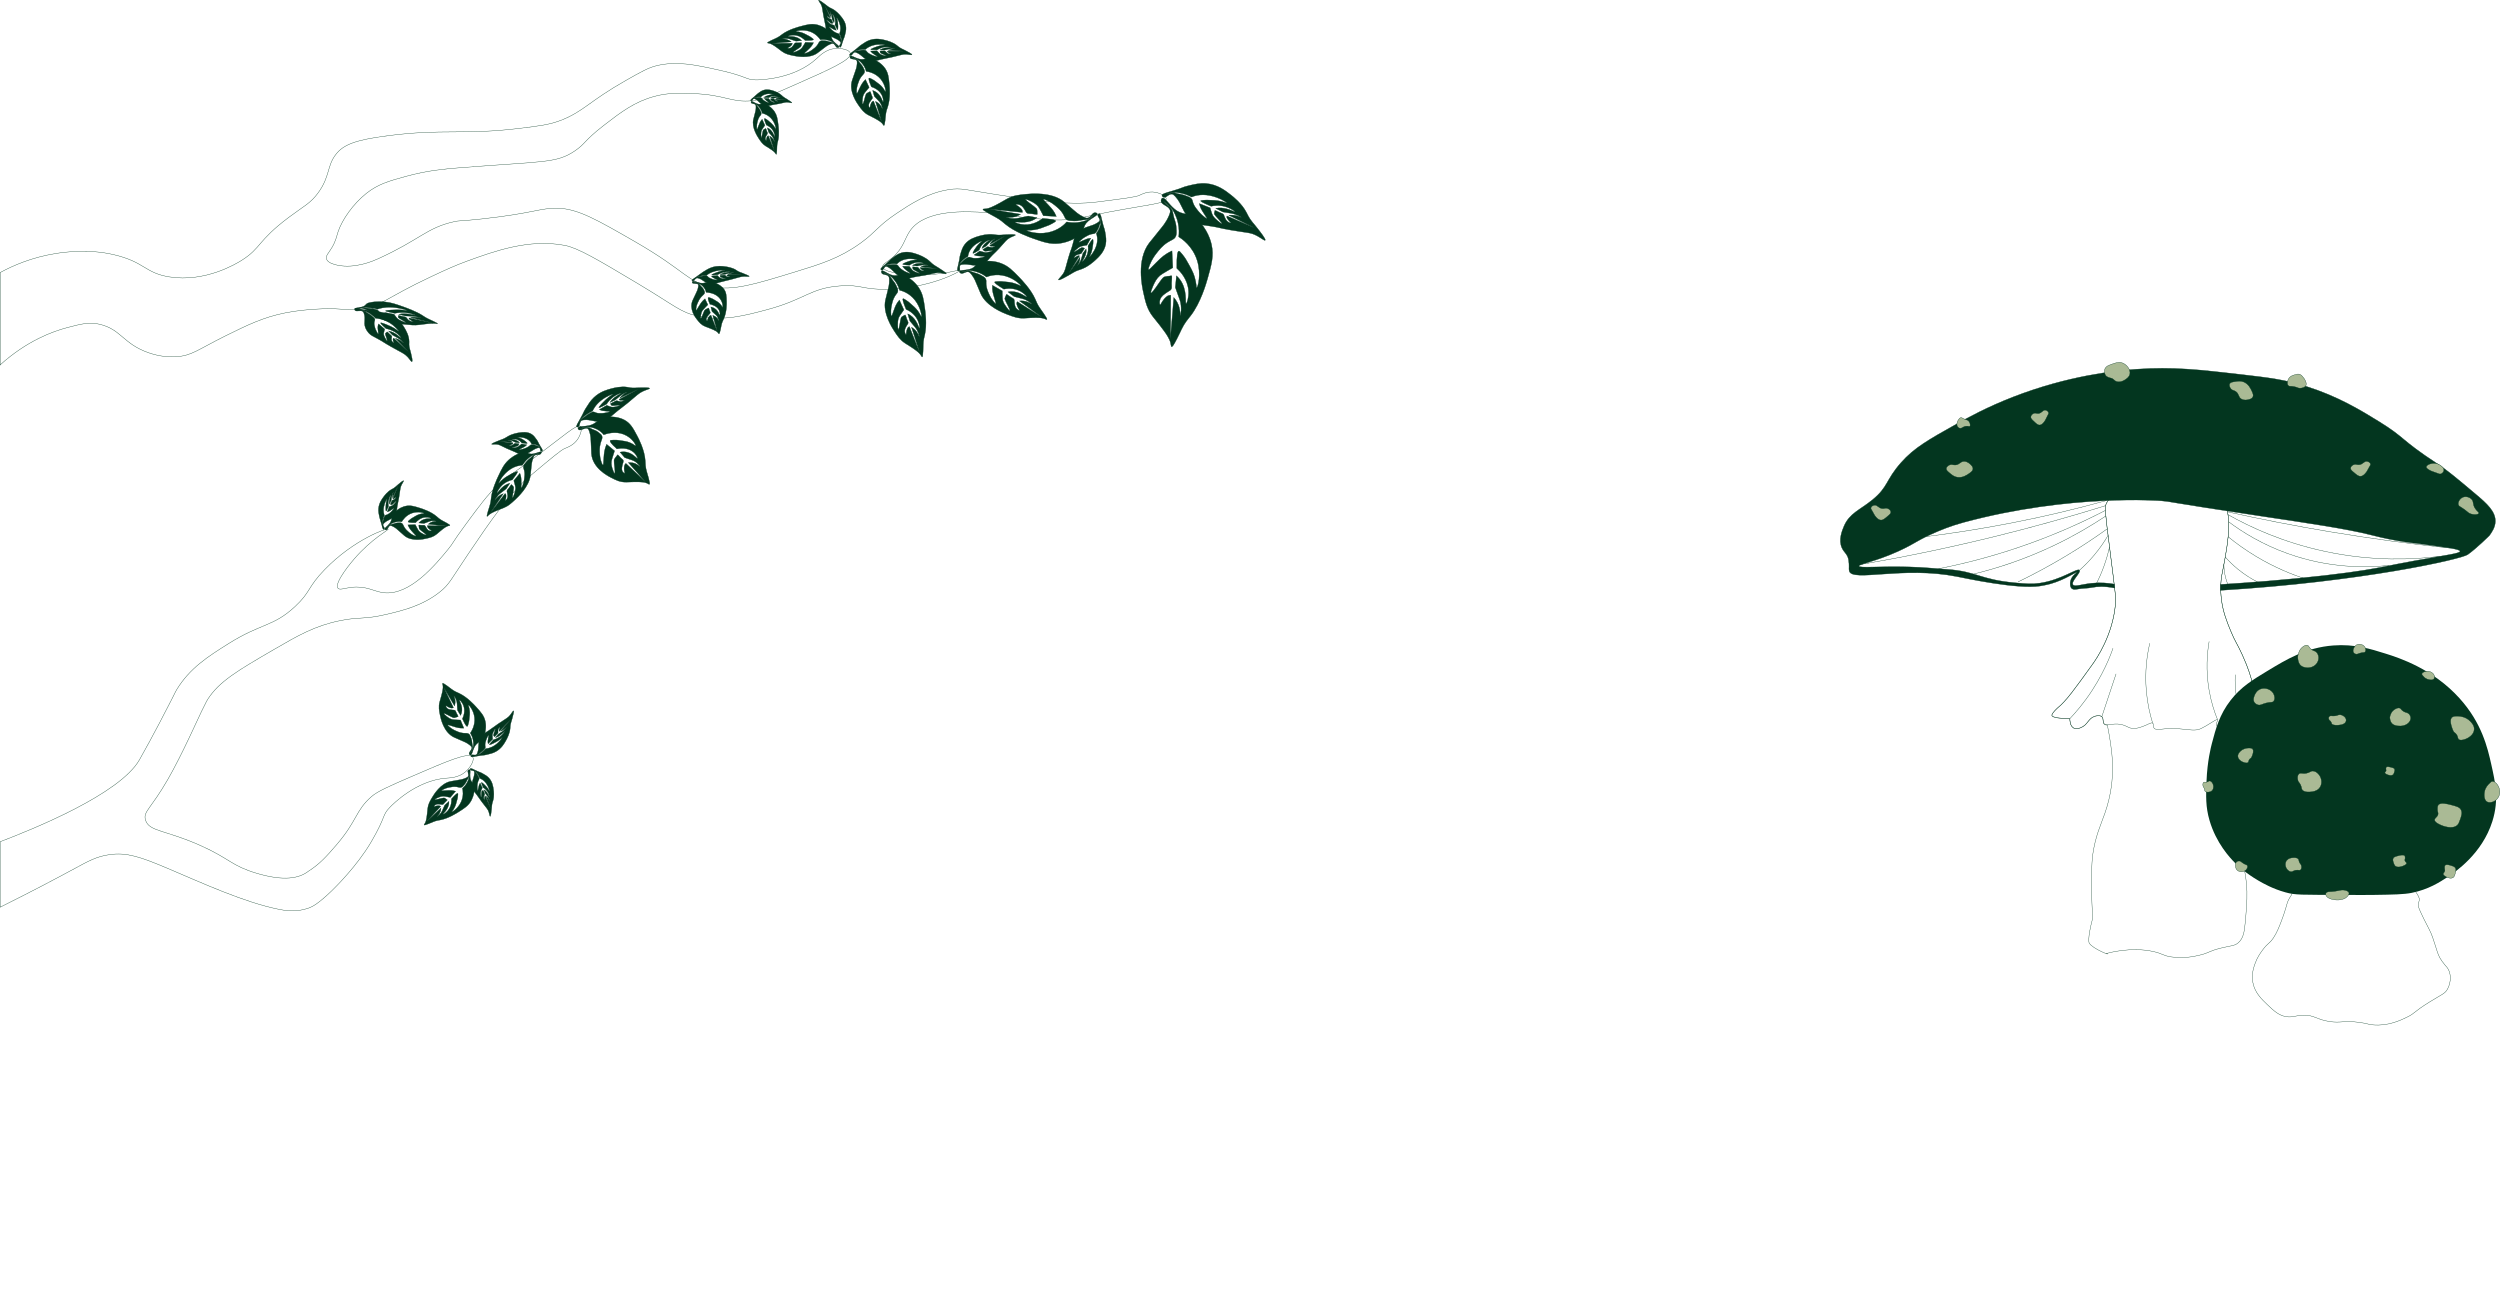 <?xml version="1.0" encoding="UTF-8"?>
<svg id="Layer_1" data-name="Layer 1" xmlns="http://www.w3.org/2000/svg" viewBox="0 0 1848.42 970.01">
  <defs>
    <style>
      .cls-1, .cls-2, .cls-3 {
        stroke: #03361f;
        stroke-miterlimit: 10;
        stroke-width: .25px;
      }

      .cls-1, .cls-4 {
        fill: #03361f;
      }

      .cls-2 {
        fill: #aaba95;
      }

      .cls-4 {
        stroke-width: 0px;
      }

      .cls-3 {
        fill: none;
      }
    </style>
  </defs>
  <g>
    <path class="cls-3" d="M1557.6,371.73c-1.64,3.12-1.37,5.12,2.59,36.29,4.07,32,4.32,34.15,3.89,38.88-2.07,22.7-13.91,39.97-16.85,44.06-13.16,18.34-19.75,27.51-25.92,32.4,0,0,0,0,0,0,0,0-4.44,3.97-4.21,5.51.15,1.02,2.53,2.18,13.29,2.48,4.34-4.58,10.41-11.57,16.48-20.9,10.86-16.7,15.41-31.22,15.41-31.22s-4.55,14.52-15.41,31.22c-6.07,9.33-12.14,16.32-16.48,20.9-.01.24-.19,5.33,2.91,6.91,1.89.96,4.04.14,5.18-.32,5.36-2.16,5.37-6.87,10.37-8.42.58-.18,3.54-1.1,5.18.32,1.6,1.39.3,3.55,1.62,5.18,1.93,2.4,5.96-.74,12.64.65,4.75.99,5.68,3.2,10.04,2.92,2.11-.14,4.02-.79,5.51-1.3,4.54-1.55,6.53-3.45,7.78-2.59,1.02.7.04,2.23.97,3.56,1.57,2.25,5.98.29,13.61.32,2.74.01,5.93.33,12.31.97,2.39.24,4.65.5,7.45-.32.5-.15,1.57-.49,5.18-2.59,5.18-3.01,7.81-5.12,8.42-4.54.53.5-1.25,2.2-.65,4.21.5,1.68,2.33,2.52,3.24,2.92,2.47,1.09,4.35.71,8.75.32,5.78-.51,8.66-.76,10.69-.32,3.93.84,5.25,2.52,7.13,1.62,2-.96,1.32-3.25,3.56-5.18,2.91-2.51,6.36-.65,7.45-2.27,1.57-2.33-4.07-8.4-8.1-14.26-7.65-11.1-4.15-13.95-13.7-34.95-4.21-9.27-5.07-9.11-8.69-17.92-2.73-6.65-5.63-13.85-6.77-22.95-1.02-8.16-.48-14.39.32-18.47,3.63-18.42,7.87-39.95,2.59-50.87-11.07-22.92-76.23-24.24-87.8-2.27Z"/>
    <path class="cls-1" d="M1367.25,422.18c-.45-1.74.28-3.81-.49-8.26-.74-4.28-3.26-5.3-4.86-8.75-2.78-5.97.14-12.9,1.46-16.04,4.07-9.67,11.71-11.98,20.9-19.44,12.03-9.76,9.77-14.59,21.38-27.7,9.73-10.99,20.26-16.88,41.31-28.67,7.9-4.42,22-12.25,41.79-19.92,40.31-15.63,75.06-19.3,90.88-20.41,27.02-1.89,46.51.35,77.27,3.89,20.67,2.38,32.3,3.78,48.11,8.75,23.33,7.33,40.06,17.5,53.46,25.76,20.78,12.81,15.3,12.93,43.74,31.59,7.33,4.81,14.28,10.66,28.19,22.35,8.42,7.08,14.9,12.93,14.58,20.41-.19,4.32-2.57,7.67-4.37,10.21h0s-9.32,9.32-16.04,14.09c-4.77,3.39-78.54,20.12-182.86,26.44.03-1.45.05-2.9.08-4.35,20.47-1.28,48.42-3.36,76.86-6.6,13.73-1.57,22.51-2.83,29.86-4,14.27-2.28,15.54-3.01,35.82-6.72,25.08-4.59,34.65-5.57,34.57-7.27-.07-1.47-9.14-2.69-27.27-5.13-8.96-1.21-11.58-1.35-18.22-2.5-10.26-1.79-17.74-3.72-20.14-4.34-17.92-4.59-47.97-8.96-78.25-13.5-77.43-11.6-69.09-11.16-77.01-11.79,0,0-67.02-5.39-146.18,15.95-18.72,5.05-33.53,13.61-33.53,13.61h0c-3.51,2.08-8.66,4.96-15.12,7.88-17.05,7.71-28.95,9.33-28.73,10.84.24,1.65,14.6,0,37.16.6,10.95.29,18.31,1.16,28.11,1.82,21.79,1.48,24.01,7.58,50.38,9.94,8.13.73,12.31,1.07,17.96.25,16.48-2.39,27.95-11.61,29.48-9.56,1.26,1.69-6.48,8.2-4.86,10.69,1.19,1.82,6.23-.25,13.71-1.06,6.83-.74,12.64-.11,16.81.66.11.96.22,1.91.33,2.87-7.73-1.54-13.04-1.14-16.54-.43-3.47.7-7.07.54-10.56,1.16-1.74.31-3.3.64-4.47-.27-1.56-1.22-1.54-4-1.05-5.87,1.03-3.92,4.68-5.69,4.43-6.07-.38-.58-8.27,5.2-19.08,8.31,0,0-3.52,1.01-8.11,1.7-16.47,2.47-54.19-5.62-61.25-7.02-39.88-7.91-77.46,4.27-79.62-4.1Z"/>
    <path class="cls-2" d="M1441.31,349.56c-1.4-1.17-2.34-1.97-2.28-3.1.08-1.31,1.48-2.42,2.79-2.82,1.54-.48,2.09.27,3.93.15,3.17-.21,3.59-2.58,6.32-2.67,2.49-.08,4.4,1.82,4.95,2.37.7.69,1.83,1.82,1.71,3.26-.12,1.4-1.38,2.31-2.68,3.23-1.83,1.28-4.97,3.49-8.93,2.85-2.35-.38-3.78-1.58-5.81-3.26Z"/>
    <path class="cls-2" d="M1740.06,349.06c-1.3-1.1-2.17-1.86-2.11-2.92.07-1.24,1.37-2.27,2.58-2.66,1.43-.45,1.94.25,3.64.14,2.96-.2,3.61-2.72,5.85-2.51,1.24.12,2.43,1,2.66,1.93.15.61-.17,1.04-1.08,2.58-1.65,2.8-1.28,2.53-1.85,3.26-1.05,1.37-2.37,3.08-4.31,3.24-1.73.15-3-1.06-5.37-3.07Z"/>
    <path class="cls-2" d="M1395.93,381.46c1.3-1.1,2.17-1.86,2.11-2.92-.07-1.24-1.37-2.27-2.58-2.66-1.43-.45-1.94.25-3.64.14-2.96-.2-3.61-2.72-5.85-2.51-1.24.12-2.43,1-2.66,1.93-.15.61.17,1.04,1.08,2.58,1.65,2.8,1.28,2.53,1.85,3.26,1.05,1.37,2.37,3.08,4.31,3.24,1.73.15,3-1.06,5.37-3.07Z"/>
    <path class="cls-3" d="M1554.04,529.83c3.5-10.53,7-21.06,10.51-31.59"/>
    <path class="cls-3" d="M1589.49,475.57c-2.02,8.63-3.82,20.89-2.55,35.43.81,9.31,2.69,17.3,4.68,23.69"/>
    <path class="cls-3" d="M1633.36,474.27c-1.49,8.68-2.55,21.21-.05,35.87,1.48,8.68,3.87,16.06,6.26,21.95"/>
    <path class="cls-3" d="M1652.72,498.82c-.34,5.57,0,10.29.47,13.82.85,6.49,2.38,11.27,3.39,14.35,1.63,4.99,3.46,9.11,5.01,12.23"/>
    <path class="cls-3" d="M1556.98,381.51c-10.68,7.13-23.21,14.53-37.61,21.44-22.19,10.64-42.84,17.26-60.15,21.47"/>
    <path class="cls-3" d="M1424.25,396.7c19.86-2.47,40.91-5.74,62.97-10.04,25.12-4.9,48.55-10.55,70.19-16.56"/>
    <path class="cls-3" d="M1374.71,417.54c31.58-5.39,65.04-12.21,100.08-20.84,28.92-7.12,56.3-14.83,82.05-22.84"/>
    <path class="cls-3" d="M1556.68,377.38c-17.83,9.24-39.06,18.77-63.54,27.11-21.71,7.4-41.92,12.47-59.86,16"/>
    <path class="cls-3" d="M1549.83,431.85c1.97-3.83,3.98-8.28,5.8-13.34,1.85-5.14,3.16-9.93,4.08-14.19"/>
    <path class="cls-3" d="M1558.65,395.82c-2.55,4.38-5.88,9.37-10.21,14.54-3.76,4.49-7.51,8.21-10.92,11.23"/>
    <path class="cls-3" d="M1492.07,430.23c11.01-5.33,22.76-11.57,34.98-18.88,11.35-6.8,21.68-13.67,31-20.37"/>
    <path class="cls-3" d="M1644.26,417.37c.03,2.91.37,6.46,1.46,10.37.41,1.46.87,2.81,1.36,4.04"/>
    <path class="cls-3" d="M1647.83,385.84c10.17,7.59,24.66,16.64,43.47,23.39,31.31,11.24,58.99,10.52,74.95,8.82"/>
    <path class="cls-3" d="M1669,430.22c-4.17-2.13-9.13-5.11-14.25-9.28-3.83-3.12-6.96-6.26-9.47-9.1"/>
    <path class="cls-3" d="M1705.19,428.2c-10.59-3.39-23.38-8.57-36.89-16.66-8.08-4.84-15.02-9.88-20.89-14.67"/>
    <path class="cls-3" d="M1646.88,378.43c24.12,5.36,49.52,10.36,76.15,14.81,30.72,5.13,60.17,9.04,88.15,11.97"/>
    <path class="cls-3" d="M1647.33,380.53c16.4,9.25,40.65,20.53,71.7,27.17,35.36,7.56,65.5,6.1,85.43,3.56"/>
    <path class="cls-2" d="M1652.12,282.21c-1.8.29-3.02.51-3.54,1.51-.6,1.17.05,2.83.97,3.85,1.08,1.2,1.94.83,3.46,1.87,2.62,1.79,1.77,4.05,4.08,5.51,2.1,1.33,4.72.67,5.47.48.95-.24,2.51-.64,3.13-1.94.61-1.27-.01-2.69-.67-4.14-.92-2.03-2.51-5.54-6.24-6.99-2.22-.86-4.06-.57-6.66-.15Z"/>
    <path class="cls-2" d="M1822.5,376.97c-3.45-2.55-4.44-2.5-4.82-3.71-.58-1.82.88-4.45,3.04-5.49,2.44-1.18,5.37-.13,6.82,1.48,1.63,1.81.5,3.36,2.32,6.4,1.49,2.49,3.19,3.02,2.9,3.84-.39,1.11-3.92,1.39-6.71.13-1.22-.55-1.15-.89-3.56-2.67Z"/>
    <path class="cls-2" d="M1452.84,310.04c-2.26-.91-2.43-1.53-3.24-1.21-1.22.49-2.51,2.59-2.7,4.38-.21,2.02,1.03,3.32,2.3,3.45,1.43.15,2.14-1.25,4.36-1.55,1.82-.25,2.48.54,2.92-.02.6-.75.04-3.02-1.3-4.12-.59-.48-.78-.29-2.35-.92Z"/>
    <path class="cls-2" d="M1700.31,276.77c-1.21-.42-2.29-.09-3.66.33-1.56.48-3.16.97-4.25,2.48-1.18,1.64-1.66,4.32-.52,5.51.79.82,1.64.19,4.57.82,2.43.53,2.56,1.12,4.1,1.11,1.51,0,3.88-.59,4.49-2.21.43-1.12-.12-2.37-.59-3.46-.4-.93-.88-1.54-1.28-2.05-.92-1.17-1.66-2.12-2.86-2.53Z"/>
    <path class="cls-2" d="M1561.01,269.42c-2.19.8-3.68,1.37-4.51,2.9-.96,1.79-.55,4.01.32,5.25.22.32.45.54.69.69,1.24.82,2.38,1.1,2.99,1.22,2.56.51,2.44,2.12,4.74,2.7,2.9.73,5.66-1.19,6.33-1.65,1.03-.71,2.66-1.84,3.14-3.75.84-3.35-2.28-7.47-5.87-8.58-2.43-.75-4.68.07-7.83,1.22Z"/>
    <path class="cls-2" d="M1503.4,311.18c-1.16-1.1-1.93-1.86-1.88-2.92.06-1.24,1.22-2.27,2.3-2.66,1.27-.45,1.73.25,3.24.14,2.64-.2,3.22-2.72,5.21-2.51,1.11.12,2.16,1,2.37,1.93.13.61-.15,1.04-.96,2.58-1.47,2.8-1.15,2.53-1.65,3.26-.94,1.37-2.12,3.08-3.84,3.24-1.54.15-2.68-1.06-4.79-3.07Z"/>
    <path class="cls-2" d="M1796.74,347.84c-1.4-.79-2.89-1.61-2.8-2.61.09-1.11,1.82-2.04,3.43-2.38.59-.13,2.53-.69,4.83.12,1.96.69,5.03,2.67,4.71,4.91-.17,1.16-1.22,2.23-2.35,2.53-.76.2-1.14-.05-3.97-1.08-2.63-.96-2.91-.96-3.85-1.49Z"/>
    <path class="cls-3" d="M1671.64,519.31c-7.65-11.1-4.15-13.95-13.7-34.95-4.21-9.27-5.07-9.11-8.69-17.92-2.73-6.65-5.63-13.85-6.77-22.95-1.02-8.16-.48-14.39.32-18.47,3.63-18.42,7.87-39.95,2.59-50.87-11.07-22.92-76.23-24.24-87.8-2.27-1.64,3.12-1.37,5.12,2.59,36.29,4.07,32,4.32,34.15,3.89,38.88-2.07,22.7-13.91,39.97-16.85,44.06-13.16,18.34-19.75,27.51-25.92,32.4,0,0,0,0,0,0,0,0-4.44,3.97-4.21,5.51.15,1.02,2.53,2.18,13.29,2.48-.01.24-.19,5.33,2.91,6.91,1.89.96,4.04.14,5.18-.32,5.36-2.16,5.37-6.87,10.37-8.42.58-.18,3.54-1.1,5.18.32,1.6,1.39.3,3.55,1.62,5.18.61.76,1.44.96,2.49.93,3.16,17,7.54,38.21-1.84,65.16-3,8.61-7.02,16.72-9.07,31.1,0,0-1.85,12.95,0,46.65-4.06,15.39-2.59,18.14-2.59,18.14,2.37,4.44,17.47,10.02,12.96,7.78,0,0,17.8-5.29,34.99-1.3,6.69,1.56,6.52,2.95,12.96,3.89,9.22,1.35,17-.42,20.73-1.3,7.39-1.74,6.45-2.89,15.55-5.18,7.76-1.95,10.13-1.54,12.96-3.89,3.84-3.18,4.62-8.2,5.18-14.26,1.64-17.64,2.78-29.95-2.59-47.95-3.1-10.38-3.93-7.79-6.48-16.85-4.52-16.02-1.21-21.59-2.59-47.95-.85-16.23-2.21-16.18-2.56-30.07,1.34,0,2.92-.19,5.16-.39,5.78-.51,8.66-.76,10.69-.32,3.93.84,5.25,2.52,7.13,1.62,2-.96,1.32-3.25,3.56-5.18,2.91-2.51,6.36-.65,7.45-2.27,1.57-2.33-4.07-8.4-8.1-14.26Z"/>
  </g>
  <g>
    <g>
      <path class="cls-3" d="M1689.22,654.86c.92.36,5.14,2.11,5.45,5.03.16,1.54-.83,2.1-2.39,5.03-1.62,3.05-1.16,3.65-3.75,11.23-.38,1.11-.94,2.76-1.7,4.73-1.79,4.65-3.33,8.63-5.84,12.42-3.11,4.7-4.13,3.68-8.14,9.16-1.55,2.13-3.85,5.3-5.45,9.76-1.03,2.87-2.87,7.98-1.7,14.19,1.41,7.52,6.4,12.28,10.57,16.26,5.01,4.79,9.21,8.79,15.34,9.16,4.76.29,5.51-1.1,11.59-1.18,8.26-.12,9.08,2.99,18.71,4.56,9.14,1.49,10.61-.95,22.88.76,6.26.87,5.49,1.37,9.54,1.77,11.29,1.13,20.84-3.49,25.22-5.62,6.5-3.15,4.34-3.56,16.7-11.23,9.18-5.7,11.37-6.09,13.29-9.46,2.87-5.04,3-12.25-.34-16.26-.65-.78-1.92-2.03-3.57-4.39,0,0-.81-1.17-1.55-2.41-2.88-4.88-4.03-13.76-8.18-21.58,0,0-7.4-13.92-7.84-16.86-.01-.1-.03-.2-.03-.2-.2-1.81.46-2.86.7-3.94.26-1.12-.02-3.26-4.09-8.28"/>
      <path class="cls-4" d="M1732.53,661.67c12.84.05,15.58.11,22.66,0,14.67-.22,22.13-.36,27.89-1.51,12.52-2.51,20.88-7.98,26.58-11.72,5.64-3.69,25.52-17.09,33.12-41.19,5.05-16.02,2.17-28.82-.87-42.33-2.65-11.78-6.82-30.31-23.53-48.75-19.58-21.61-44.19-29.65-54.47-32.88-11.29-3.54-23.08-7.25-38.78-6.05-20.12,1.54-34.4,10.18-48.81,18.9-10.92,6.61-19.39,11.73-27.02,21.54-8.3,10.67-11.01,20.98-13.94,32.12-.66,2.52-3.37,13.13-3.92,27.59-.43,11.33-.73,19.05,2.18,29.1,4.89,16.89,15.19,27.84,18.74,31.37,2.42,2.4,8.28,7.92,17.43,13.23,3.61,2.09,10.59,6.08,20.05,8.69,7.44,2.06,11.04,1.77,42.71,1.89Z"/>
      <path class="cls-2" d="M1700.82,491.78c1.7,1.77,5.26,2.43,8.21,1.5,3.63-1.15,5.29-4.37,5.28-6.9,0-.47-.02-2.8-1.82-4.34-1.12-.95-1.8-.64-3.32-1.72-2.15-1.52-1.91-2.92-3.26-3.24-1.67-.4-3.72,1.37-4.64,2.45-2.18,2.55-2.39,6.26-2.39,6.26h0s-.01,3.97,1.94,6Z"/>
    </g>
    <path class="cls-2" d="M1802.16,598.37c.01-1.23.02-2.45.7-3.27,1.65-2.01,6.58-.73,9.4,0,3.95,1.02,6.22,1.61,7.31,3.6,1.21,2.22.25,4.91-.7,7.53-.73,2.03-1.1,3.04-2.09,3.93-3.53,3.16-10.25.87-13.22-.65-1.34-.69-3.46-1.77-3.49-3.28-.03-1.56,2.23-2.03,2.56-4.3.19-1.29-.48-1.52-.46-3.55Z"/>
    <path class="cls-2" d="M1714.66,582.95c2.49-2.71,2.16-6.89.35-9.56-.27-.4-2.15-3.19-4.91-3.3-1.85-.07-2.18,1.14-4.91,1.65-2.95.55-4.02-.59-5.26.33-1.42,1.05-1.42,3.58-.85,5.19.47,1.31,1.04,1.27,1.9,3.06,1.02,2.13.46,2.73,1.26,3.72,1.59,1.96,5.39,1.54,6.45,1.43,1.38-.15,4.07-.45,5.97-2.51Z"/>
    <path class="cls-2" d="M1675.53,519.77c3.45-.86,4.38-.17,5.38-1.17,1.38-1.38.97-4.11,0-5.83-1.59-2.83-5.6-4.57-9.1-3.5-3.43,1.04-4.65,4.23-4.96,5.06-.4,1.03-1.24,3.25,0,5.06.95,1.39,2.61,1.77,2.83,1.82,1.85.4,2.62-.61,5.86-1.43Z"/>
    <path class="cls-2" d="M1812.59,530.74c-1.56,1.96,0,6.31,0,6.31.12.75.95,2.67,1.18,3.22.72,1.72,1.71,1.31,2.79,3.23.95,1.7.49,2.57,1.41,3.25,1.07.79,2.73.35,3.6.14,3.21-.77,7.71-3.57,7.79-7.75.06-2.81-1.91-4.81-3-5.92-3.14-3.19-7.18-3.59-8.24-3.66-1.71-.11-4.36-.29-5.52,1.17Z"/>
    <path class="cls-2" d="M1840.43,579.37c-.93.93-2.76,2.78-3.38,5.72-.09.42-1.23,6.11,1.89,7.77,1.61.86,3.54.22,4.18,0,2.86-.96,4.68-3.67,5.08-6.18.7-4.43-2.88-9.16-5.38-8.99-.77.05-1.31.6-2.39,1.69Z"/>
    <path class="cls-2" d="M1745.39,482.76c2.06-.52,2.62-.1,3.22-.7.83-.83.58-2.46,0-3.49-.95-1.69-3.35-2.73-5.45-2.09-2.05.62-2.78,2.53-2.97,3.03-.24.62-.74,1.94,0,3.03.57.83,1.56,1.06,1.69,1.09,1.11.24,1.57-.37,3.51-.85Z"/>
    <path class="cls-2" d="M1658.78,638.43c1.79,1.09,2.46.86,2.83,1.59.52,1.03-.25,2.51-1.14,3.32-1.46,1.34-4.08,1.63-5.87.42-1.75-1.18-1.82-3.21-1.84-3.74-.02-.66-.07-2.06.99-2.88.81-.63,1.83-.56,1.96-.55,1.13.09,1.37.8,3.06,1.82Z"/>
    <path class="cls-2" d="M1733.36,534.9c1.82-1.35,1.58-3.44.26-4.78-.2-.2-1.58-1.6-3.59-1.65-1.35-.03-1.59.57-3.59.82-2.16.27-2.94-.29-3.85.16-1.04.52-1.04,1.79-.62,2.59.34.66.76.63,1.39,1.53.75,1.07.34,1.37.92,1.86,1.16.98,3.94.77,4.72.71,1.01-.08,2.98-.22,4.37-1.25Z"/>
    <path class="cls-2" d="M1778.28,634.36c0-.61-.01-1.22-.35-1.63-.83-1-3.32-.36-4.74,0-1.99.51-3.14.8-3.69,1.8-.61,1.11-.12,2.45.35,3.75.37,1.01.55,1.52,1.05,1.96,1.78,1.57,5.18.43,6.68-.33.68-.34,1.75-.88,1.76-1.63.01-.78-1.12-1.01-1.29-2.14-.1-.64.24-.76.23-1.77Z"/>
    <path class="cls-2" d="M1768.9,535.27c1.7,1.42,5.26,1.95,8.21,1.2,3.63-.92,5.29-3.51,5.28-5.54,0-.37-.02-2.24-1.82-3.48-1.12-.77-1.8-.51-3.32-1.38-2.15-1.22-1.91-2.35-3.26-2.6-1.67-.32-3.72,1.1-4.64,1.96-2.18,2.04-2.39,5.02-2.39,5.02h0s-.01,3.18,1.94,4.81Z"/>
    <path class="cls-2" d="M1635.78,584.27c1.1-1.45.96-3.68.16-5.11-.12-.21-.95-1.71-2.18-1.76-.82-.04-.97.61-2.18.88-1.31.29-1.78-.31-2.33.18-.63.56-.63,1.91-.38,2.77.21.7.46.68.84,1.63.45,1.14.2,1.46.56,1.99.71,1.05,2.39.82,2.86.76.61-.08,1.81-.24,2.65-1.34Z"/>
    <path class="cls-2" d="M1764.07,568.45c0-.45,0-.89.25-1.19.6-.73,2.4-.27,3.42,0,1.44.37,2.27.59,2.66,1.31.44.81.09,1.79-.25,2.74-.27.74-.4,1.11-.76,1.43-1.29,1.15-3.74.32-4.82-.24-.49-.25-1.26-.65-1.27-1.19-.01-.57.81-.74.93-1.57.07-.47-.18-.56-.17-1.29Z"/>
    <path class="cls-2" d="M1726.48,658.95c-3.8.52-4.84.1-5.94.7-1.53.83-1.07,2.46,0,3.49,1.76,1.69,6.18,2.73,10.05,2.09,3.78-.62,5.13-2.53,5.48-3.03.44-.62,1.37-1.94,0-3.03-1.05-.83-2.88-1.06-3.12-1.09-2.04-.24-2.89.37-6.47.85Z"/>
    <path class="cls-2" d="M1665.55,553.83c1.02,1.22,0,3.93,0,3.93-.08.46-.62,1.66-.77,2.01-.47,1.07-1.12.82-1.82,2.01-.62,1.06-.32,1.6-.92,2.03-.7.49-1.79.22-2.35.09-2.1-.48-5.04-2.22-5.09-4.83-.04-1.75,1.25-2.99,1.96-3.69,2.05-1.99,4.69-2.24,5.39-2.28,1.12-.07,2.85-.18,3.61.73Z"/>
    <path class="cls-2" d="M1690.95,635.87c-1.68,1.82-1.45,4.64-.24,6.44.18.27,1.45,2.15,3.31,2.22,1.25.05,1.47-.77,3.31-1.11,1.99-.37,2.71.39,3.55-.22.96-.71.96-2.41.57-3.49-.31-.88-.7-.85-1.28-2.06-.69-1.43-.31-1.84-.85-2.5-1.07-1.32-3.64-1.04-4.35-.96-.93.1-2.75.3-4.03,1.69Z"/>
    <path class="cls-2" d="M1807.42,641.76c0-.69.01-1.38.32-1.84.77-1.13,3.07-.41,4.39,0,1.84.58,2.9.91,3.41,2.03.57,1.25.12,2.77-.32,4.24-.34,1.14-.51,1.71-.97,2.21-1.65,1.78-4.79.49-6.17-.37-.63-.39-1.62-1-1.63-1.85-.01-.88,1.04-1.14,1.19-2.42.09-.73-.22-.86-.21-2Z"/>
    <path class="cls-2" d="M1791.41,499.68c.46.58,1.38,1.73,3.1,2.4.24.1,3.59,1.36,4.96-.02.71-.71.53-1.77.48-2.12-.26-1.57-1.71-2.82-3.2-3.32-2.63-.89-5.92.35-6.1,1.64-.06.4.22.74.76,1.42Z"/>
  </g>
  <g>
    <g>
      <path class="cls-1" d="M895.77,180.82c-.35-1.59-2.69-11.69-11.5-19.4-5.41-4.74-9.6-1.62-15.81-6.83-4.52-3.8-7.24-8.89-9.04-8.12-.69.29-1.03,1.34-.98,2.16.19,3.02,5.86,3.43,6.72,6.96.16.67.16,1.48-.83,3.85-2.2,5.25-5.41,8.71-6.47,10.06-4.64,5.96-6.87,8.47-8.06,10.02-9.75,12.68-5.33,32.6-4.35,37,1.47,6.64,2.7,12.18,7.02,17.65,1.45,1.83,8.61,10.46,10.97,14.69.89,1.6,1.51,2.72,1.97,4.43.52,1.93.38,2.95.84,3.07.57.16,1.54-1.2,4-6.02,1.72-3.36,2.83-5.8,3.23-6.65,2.37-5.02,5.05-7.95,6.83-10.24,7.5-9.67,11.64-24.33,12.57-27.66,2.91-10.33,4.69-16.64,2.87-24.97ZM884.81,212.67c-.41,0-.09-2.85-1.57-7.85-1.13-3.84-2.85-6.83-6.28-12.81,0,0-1.06-1.85-2.89-4.05-1.33-1.6-1.99-2.39-2.48-2.31-.89.15-1.67,2.79-1.49,12.73,2.14,1.94,8.2,7.96,8.68,16.95.26,4.96-1.26,9.14-1.82,9.09-.87-.07,1.21-10.24-4.71-17.94-.88-1.14-1.75-1.99-2.4-2.56-.28,2.84-.55,5.68-.83,8.52.15.45.37,1.14.66,1.98,1.27,3.72,2.22,6.11,2.51,6.92,2.06,5.64.72,12,.46,12.01-.22,0,.41-4.75-2.23-9.76-.84-1.59-1.79-2.79-2.55-3.64-.83,10.2-1.66,20.4-2.49,30.6.08-10.75.17-21.5.25-32.24-.31-.03-.78-.04-1.32.08-.71.16-1.32.51-2.15,1.24-.99.87-1.78,1.83-2.56,2.98-1.28,1.88-1.52,2.8-1.82,2.73-.42-.1-.71-2.16,0-4.05.86-2.29,2.93-3.69,5.04-5.13,1.92-1.3,2.58-1.36,3.14-2.4.58-1.07.2-1.6.25-4.38.06-3.06.57-5.3-.08-5.54-.2-.07-.33.11-1.24.25-.46.07-.78.07-.99.08,0,0-1.24.05-2.65.41-.95.24-1.61.91-3.31,3.22-1.7,2.31-2.06,3.03-3.22,4.63-.96,1.33-3.21,4.41-3.72,4.13-.48-.26.7-3.41,1.65-5.46,1.17-2.53,2.39-5.16,5.04-7.44.89-.76,2.52-1.72,5.79-3.64,1.5-.88,2.76-1.59,3.64-2.07-.19-4.16-.39-8.32-.58-12.48-2.81,1.26-4.9,2.67-6.37,3.8-1.62,1.25-2.95,2.56-5.54,5.13-3.66,3.62-4.93,5.16-5.37,4.88-.49-.31.44-2.58.91-3.72,1.59-3.9,3.59-6.62,4.55-7.85,2.35-3.04,4.58-5.93,8.43-8.43,3.24-2.1,4.76-2.07,5.95-4.13.96-1.66.83-3.45.58-7.03-.33-4.7-1.49-5.08-2.48-10.67-.11-.59-.29-1.7-1.03-2.88-.73-1.17-1.56-1.71-2.63-2.57-.94-.77-2.24-1.93-3.66-3.58,2.08,1.8,4.17,3.59,6.25,5.39,1.52,2.15,3.74,5.88,4.87,11.01.94,4.23.79,7.84.5,10.25,2.29,1.43,10.27,6.81,13.64,17.44,3.28,10.35.44,20.17-.33,20.17Z"/>
      <path class="cls-1" d="M929.39,168.43c-.75-.95-1.53-1.91-1.53-1.91-.88-1.07-1.52-1.82-1.8-2.16-2.54-3.03-3.6-5.6-4.58-7.45-3.4-6.45-9.51-11.28-11.4-12.77-3.8-3-9.84-7.78-18.38-8.47-4.61-.37-8.48.56-13.28,1.72-4.6,1.11-3.36,1.38-11.36,3.73-4.51,1.33-7.89,2.13-7.93,3.42-.02.53.56,1.07,1.1,1.28,2,.77,3.96-2.76,6.49-2.27.48.09,1.01.34,2.24,1.68,2.74,2.98,4.01,6.08,4.57,7.16,2.03,3.94,1.82,3.64,2,3.96,3.22,5.56,8.45,8.22,9.43,8.7,2.7,1.32,4.05,1.22,10.18,2.17,7.13,1.1,5.48,1.27,14.74,2.87,12.61,2.18,14.55,1.68,19.17,4.09,3.53,1.84,5.89,3.96,6.36,3.46.67-.72-3.4-5.89-6.03-9.22ZM907.42,161.52c.37.65.83,1.24,1.41,1.88.95,1.04,1.48,1.39,1.39,1.5-.14.15-1.48-.28-2.55-1.08-1.28-.97-1.79-2.23-2.31-3.5-.47-1.16-.39-1.46-.94-1.97-.57-.53-.97-.51-2.71-1.28-1.92-.84-3.23-1.66-3.5-1.44-.08.07.01.17-.07.59-.04.21-.09.35-.13.44,0,0-.19.54-.22,1.23-.02.47.28.93,1.43,2.26,1.15,1.34,1.53,1.68,2.33,2.6.66.76,2.19,2.54,1.93,2.68-.25.13-2.01-1.21-3.13-2.16-1.38-1.17-2.81-2.39-3.77-4.12-.32-.58-.63-1.53-1.24-3.42-.28-.87-.5-1.59-.64-2.09-2.65-1.03-5.3-2.06-7.95-3.09.29,1.53.79,2.79,1.24,3.71.5,1.02,1.08,1.93,2.22,3.71,1.61,2.52,2.35,3.47,2.1,3.58-.28.12-1.54-.88-2.17-1.38-2.16-1.72-3.51-3.29-4.12-4.02-1.49-1.81-2.9-3.52-3.78-5.82-.74-1.93-.44-2.57-1.53-3.62-.87-.85-2.02-1.27-4.31-2.12-3.01-1.11-3.46-.73-7.15-1.8-.39-.11-1.12-.33-2-.33-.87,0-1.36.21-2.09.43-.65.19-1.61.43-2.91.59,1.5-.4,3.01-.81,4.51-1.21,1.62-.07,4.37-.01,7.79.88,2.82.73,5.07,1.76,6.53,2.53,1.31-.59,6.13-2.53,13.42-1.12,7.09,1.38,12.76,5.2,12.62,5.53-.08.18-1.81-.72-5.22-1.43-2.61-.54-4.8-.62-9.18-.76,0,0-1.36-.05-3.07.14-1.24.14-1.86.21-1.9.43-.07.42,1.45,1.45,7.73,4.03,1.61-.39,6.48-1.35,12.21.85,3.16,1.21,5.52,2.97,5.39,3.2-.2.35-6.22-3.25-12.12-2.8-.88.07-1.57.21-2.04.33,1.73.87,3.47,1.75,5.2,2.62.31.06.78.15,1.37.25,2.57.46,4.24.69,4.8.78,3.91.63,7.67,2.9,7.63,3.01-.04.1-2.91-1.44-6.53-1.66-1.15-.07-2.08,0-2.75.11,6.26,3.08,12.52,6.15,18.78,9.23-6.74-2.91-13.48-5.81-20.22-8.72-.08.13-.17.32-.19.58-.02.35.08.7.39,1.24Z"/>
    </g>
    <g>
      <path class="cls-1" d="M740.22,194.72c-1.01-.39-7.49-2.79-14.62-1.11-4.38,1.03-3.91,4.23-8.8,5.49-3.57.92-7.31.48-7.44,1.65-.05.45.44.99.93,1.26,1.78.97,3.78-1.72,6.05-.9.43.16.89.44,1.93,1.78,2.31,2.96,3.27,5.79,3.71,6.8,1.95,4.43,2.69,6.44,3.2,7.58,4.18,9.36,16.9,14.2,19.71,15.27,4.24,1.61,7.77,2.96,12.23,2.73,1.49-.08,8.63-.61,11.77-.29,1.18.12,2.02.21,3.14.58,1.26.42,1.8.85,2.01.67.27-.23-.21-1.19-2.18-4.13-1.38-2.05-2.42-3.47-2.78-3.97-2.12-2.96-2.95-5.34-3.7-7.04-3.17-7.18-10.23-14.43-11.83-16.08-4.97-5.11-8.01-8.24-13.32-10.28ZM754.94,211.47c-.13.21-1.65-.96-4.96-1.99-2.54-.79-4.77-.99-9.25-1.39,0,0-1.39-.12-3.21.01-1.32.1-1.98.15-2.09.42-.2.5,1.07,1.82,6.78,5.25,1.77-.38,7.08-1.29,12.35,1.65,2.9,1.62,4.81,3.86,4.61,4.13-.31.41-5.45-4.23-11.68-3.99-.92.04-1.68.17-2.2.29,1.53,1.14,3.06,2.29,4.59,3.43.3.09.77.22,1.34.37,2.51.68,4.17,1.05,4.72,1.19,3.85.96,7.06,3.89,6.98,4.02-.07.11-2.57-1.88-6.25-2.34-1.16-.14-2.15-.09-2.87-.01,5.55,4.02,11.09,8.05,16.64,12.07-6.09-3.85-12.18-7.69-18.28-11.54-.12.15-.27.38-.36.69-.13.42-.12.84.04,1.51.19.8.49,1.54.9,2.34.67,1.3,1.12,1.75.99,1.88-.19.18-1.45-.41-2.31-1.43-1.04-1.24-1.19-2.77-1.35-4.34-.14-1.42.03-1.77-.39-2.42-.43-.67-.85-.67-2.42-1.68-1.73-1.11-2.84-2.16-3.18-1.92-.11.08-.04.21-.24.71-.1.25-.2.42-.26.53,0,0-.36.64-.59,1.47-.16.56.02,1.13.81,2.8.79,1.67,1.08,2.1,1.63,3.25.45.95,1.51,3.17,1.2,3.32-.3.15-1.72-1.56-2.59-2.76-1.07-1.48-2.19-3.02-2.67-5.16-.16-.71-.2-1.87-.27-4.18-.03-1.06-.04-1.94-.04-2.55-2.43-1.38-4.86-2.75-7.29-4.13-.16,1.86,0,3.4.18,4.53.21,1.25.54,2.38,1.19,4.59.92,3.11,1.4,4.29,1.1,4.42-.33.13-1.33-1.13-1.83-1.77-1.72-2.18-2.65-4.14-3.06-5.06-1-2.25-1.95-4.39-2.18-7.2-.19-2.36.3-3.11-.5-4.44-.64-1.07-1.7-1.64-3.82-2.78-2.78-1.5-3.35-1.05-6.84-2.53-.37-.16-1.06-.46-1.96-.5-.89-.05-1.46.18-2.28.41-.73.2-1.79.44-3.18.56,1.67-.41,3.34-.81,5.01-1.22,1.7,0,4.51.21,7.78,1.46,2.7,1.03,4.71,2.38,5.99,3.38,1.53-.64,7.07-2.73,14.17-.65,6.91,2.02,11.62,6.92,11.38,7.3Z"/>
      <path class="cls-1" d="M743.63,173.51c-.77.04-1.56.09-1.56.09-.88.06-1.51.12-1.79.14-2.51.2-4.31-.18-5.66-.34-4.73-.58-9.38.77-10.81,1.18-2.89.84-7.49,2.17-10.54,6.2-1.64,2.17-2.32,4.44-3.15,7.25-.8,2.69-.26,2.17-1.41,7-.65,2.72-1.24,4.7-.52,5.18.3.2.78.1,1.07-.1,1.06-.73-.34-2.96.73-4.05.2-.21.5-.38,1.65-.53,2.55-.32,4.71.14,5.5.25,2.87.37,2.64.38,2.88.4,4.17.36,7.31-1.32,7.89-1.64,1.59-.88,1.96-1.6,4.4-4.33,2.85-3.18,2.43-2.29,6.22-6.36,5.16-5.54,5.49-6.69,8.29-8.15,2.15-1.11,4.09-1.54,3.95-1.96-.2-.59-4.41-.38-7.13-.25ZM732.86,182.06c.49.05.97.03,1.51-.04.89-.11,1.25-.25,1.29-.16.04.12-.62.64-1.41.89-.95.3-1.83.11-2.71-.08-.81-.17-.95-.32-1.41-.23-.48.1-.59.31-1.57.9-1.08.66-1.95,1.03-1.91,1.24.01.06.1.05.32.24.11.1.17.17.21.22,0,0,.25.29.63.54.26.17.62.19,1.73.08,1.12-.1,1.43-.17,2.21-.24.64-.06,2.13-.2,2.13-.02,0,.17-1.31.58-2.2.8-1.09.27-2.24.56-3.52.43-.43-.04-1.06-.23-2.34-.59-.58-.17-1.06-.31-1.39-.42l-4.23,2.88c.96.4,1.83.59,2.5.69.74.11,1.44.14,2.81.2,1.93.08,2.71.05,2.69.22-.02.18-.98.46-1.46.6-1.65.47-2.97.59-3.57.64-1.49.11-2.91.21-4.49-.17-1.33-.31-1.6-.69-2.54-.52-.75.13-1.35.56-2.55,1.41-1.57,1.11-1.49,1.47-3.25,2.94-.19.16-.54.44-.81.88-.27.43-.3.75-.41,1.2-.09.39-.25.96-.57,1.67.24-.9.48-1.79.72-2.69.47-.84,1.35-2.19,2.92-3.59,1.3-1.15,2.58-1.91,3.47-2.37.07-.86.47-3.96,3.54-7.11,2.99-3.06,6.93-4.54,7.07-4.36.08.1-.97.65-2.44,2.1-1.12,1.12-1.85,2.19-3.29,4.33,0,0-.45.66-.87,1.59-.31.67-.46,1.01-.35,1.1.22.18,1.28-.21,4.7-2.44.28-.94,1.25-3.72,4.28-5.81,1.67-1.15,3.41-1.71,3.5-1.56.14.22-3.78,1.96-5.36,5.08-.23.46-.37.86-.45,1.14l3.11-1.67c.13-.13.33-.34.57-.6,1.06-1.12,1.71-1.88,1.94-2.13,1.58-1.73,4.04-2.81,4.09-2.75.04.05-1.72.95-2.98,2.68-.4.55-.64,1.04-.79,1.41,3.7-2.04,7.4-4.09,11.1-6.13-3.75,2.34-7.5,4.69-11.25,7.03.05.08.13.2.27.3.19.13.42.2.83.24Z"/>
    </g>
    <g>
      <path class="cls-1" d="M782.71,180.02c1.24-.12,9.12-.97,15.58-6.34,3.97-3.3,1.85-6.35,6.23-10.15,3.19-2.77,7.26-4.23,6.79-5.5-.18-.48-.96-.79-1.59-.82-2.32-.09-3,3.7-5.75,4.02-.52.06-1.15,0-2.89-.83-3.88-1.86-6.32-4.27-7.29-5.08-4.27-3.55-6.05-5.24-7.16-6.15-9.09-7.47-24.62-5.94-28.05-5.6-5.18.51-9.49.94-13.96,3.45-1.5.84-8.55,5.04-11.94,6.32-1.28.48-2.18.82-3.52,1.01-1.51.21-2.28.04-2.41.35-.16.38.82,1.12,4.36,3.13,2.46,1.4,4.26,2.33,4.88,2.66,3.69,1.96,5.77,3.97,7.41,5.33,6.93,5.75,17.89,9.58,20.38,10.46,7.72,2.71,12.44,4.36,18.93,3.73ZM759.03,170.35c.03-.28,2.19.14,6.11-.49,3.01-.49,5.41-1.43,10.21-3.3,0,0,1.49-.58,3.28-1.66,1.31-.78,1.96-1.17,1.93-1.5-.05-.61-2.03-1.33-9.65-1.92-1.62,1.3-6.61,4.95-13.52,4.62-3.81-.18-6.92-1.51-6.85-1.88.11-.58,7.76,1.55,14.03-1.88.93-.51,1.63-1.03,2.11-1.43-2.16-.39-4.31-.78-6.47-1.17-.35.07-.9.17-1.56.3-2.93.58-4.82,1.05-5.46,1.19-4.45.98-9.24-.38-9.22-.55.01-.15,3.61.62,7.61-.8,1.27-.45,2.25-1,2.95-1.46-7.75-1.29-15.51-2.59-23.26-3.88,8.22.83,16.44,1.66,24.67,2.49.04-.21.08-.52.02-.9-.08-.49-.31-.93-.81-1.54-.6-.73-1.29-1.33-2.12-1.94-1.36-1-2.04-1.23-1.97-1.42.1-.28,1.7-.32,3.1.29,1.7.74,2.64,2.24,3.6,3.76.88,1.39.88,1.84,1.64,2.29.78.47,1.21.25,3.34.48,2.34.26,4.02.77,4.25.34.07-.13-.07-.23-.11-.85-.02-.31,0-.53,0-.67,0,0,.04-.84-.15-1.81-.13-.66-.6-1.15-2.26-2.46-1.66-1.31-2.19-1.6-3.34-2.5-.95-.74-3.17-2.48-2.93-2.8.23-.3,2.56.72,4.07,1.51,1.86.97,3.8,1.98,5.38,3.93.53.65,1.16,1.82,2.42,4.16.58,1.07,1.04,1.97,1.35,2.6,3.2.17,6.4.34,9.59.51-.79-1.98-1.73-3.49-2.51-4.56-.86-1.18-1.77-2.17-3.57-4.1-2.54-2.72-3.64-3.69-3.39-3.97.27-.3,1.95.48,2.79.88,2.88,1.35,4.84,2.9,5.72,3.63,2.18,1.8,4.25,3.51,5.92,6.28,1.4,2.33,1.28,3.35,2.79,4.3,1.21.76,2.59.81,5.34.9,3.62.12,3.98-.63,8.32-.9.46-.03,1.32-.07,2.27-.49.94-.41,1.41-.93,2.14-1.59.65-.58,1.62-1.37,2.97-2.2l-4.52,3.82c-1.74.87-4.74,2.09-8.73,2.49-3.29.33-6.05-.04-7.88-.41-1.24,1.44-5.87,6.42-14.22,7.92-8.13,1.46-15.47-1.16-15.42-1.68Z"/>
      <path class="cls-1" d="M790.06,203.54c.77-.43,1.56-.89,1.56-.89.88-.51,1.49-.89,1.76-1.05,2.48-1.49,4.51-2.02,5.99-2.54,5.15-1.83,9.23-5.59,10.5-6.75,2.54-2.34,6.58-6.06,7.65-11.76.58-3.07.11-5.75-.47-9.06-.56-3.18-.84-2.36-2.13-7.91-.73-3.13-1.13-5.46-2.12-5.58-.4-.05-.85.3-1.05.65-.72,1.29,1.87,2.86,1.33,4.53-.1.32-.32.65-1.43,1.39-2.45,1.63-4.91,2.26-5.77,2.56-3.14,1.09-2.91.96-3.16,1.06-4.46,1.77-6.83,5.09-7.26,5.72-1.18,1.72-1.19,2.64-2.3,6.7-1.3,4.72-1.32,3.6-3.13,9.71-2.47,8.33-2.21,9.67-4.34,12.6-1.63,2.24-3.41,3.68-3.05,4.03.51.5,4.73-1.87,7.44-3.39ZM796.74,189.25c-.52.2-1,.47-1.53.81-.86.56-1.16.9-1.24.83-.11-.1.3-.98.99-1.64.83-.79,1.82-1.05,2.83-1.3.92-.23,1.14-.16,1.57-.49.44-.34.45-.62,1.15-1.73.77-1.23,1.47-2.05,1.33-2.25-.05-.06-.13,0-.45-.09-.16-.04-.26-.09-.33-.12,0,0-.4-.17-.93-.23-.36-.05-.73.12-1.82.8-1.09.67-1.38.91-2.14,1.38-.63.39-2.08,1.29-2.17,1.1-.09-.18,1.05-1.27,1.85-1.95.98-.84,2.01-1.72,3.4-2.24.46-.17,1.21-.31,2.7-.59.69-.13,1.25-.22,1.64-.28l2.87-5.13c-1.19.08-2.18.33-2.92.57-.81.26-1.55.59-2.98,1.23-2.03.91-2.8,1.33-2.87,1.15-.08-.2.77-.97,1.19-1.36,1.45-1.33,2.74-2.13,3.34-2.48,1.48-.87,2.88-1.7,4.7-2.13,1.52-.36,1.99-.11,2.87-.77.7-.52,1.1-1.27,1.9-2.75,1.04-1.95.78-2.27,1.83-4.68.11-.25.32-.73.38-1.32.06-.58-.07-.93-.19-1.44-.11-.45-.23-1.12-.27-2,.21,1.04.43,2.08.64,3.12-.05,1.1-.27,2.94-1.16,5.18-.74,1.85-1.67,3.29-2.35,4.21.37.93,1.55,4.31,0,9.11-1.5,4.67-4.79,8.21-5.03,8.09-.13-.06.67-1.16,1.43-3.41.58-1.72.78-3.19,1.17-6.13,0,0,.12-.91.08-2.07-.03-.85-.04-1.27-.21-1.31-.31-.08-1.2.87-3.58,4.91.2,1.11.62,4.46-1.43,8.16-1.13,2.04-2.63,3.5-2.79,3.4-.25-.16,2.88-3.95,2.91-7.96,0-.59-.06-1.07-.12-1.4l-2.34,3.31c-.06.2-.16.52-.28.9-.51,1.7-.8,2.8-.91,3.18-.73,2.59-2.71,4.96-2.79,4.92-.07-.03,1.29-1.85,1.69-4.28.13-.77.12-1.4.09-1.86-2.75,3.99-5.5,7.98-8.25,11.97,2.65-4.33,5.3-8.65,7.95-12.98-.09-.06-.23-.14-.43-.17-.26-.04-.54,0-.98.17Z"/>
    </g>
    <g>
      <path class="cls-1" d="M679.38,212.82c-.57-.87-4.23-6.35-10.76-9.02-4.01-1.65-5.49,1.11-10.03-.65-3.31-1.28-5.98-3.71-6.75-2.87-.29.32-.23,1.02,0,1.49.82,1.75,3.94.77,5.24,2.68.25.36.44.84.48,2.46.09,3.59-.79,6.32-1.02,7.35-1.04,4.53-1.62,6.5-1.88,7.67-2.13,9.61,4.99,20.46,6.56,22.86,2.37,3.62,4.35,6.63,7.96,8.95,1.21.78,7.08,4.35,9.35,6.35.85.75,1.46,1.29,2.11,2.2.74,1.03.91,1.66,1.18,1.64.34-.03.53-1.04.68-4.43.11-2.36.11-4.05.12-4.63.06-3.48.78-5.8,1.17-7.53,1.66-7.34.34-16.92.04-19.09-.93-6.75-1.5-10.87-4.46-15.41ZM681.2,234.05c-.22.09-.73-1.67-2.72-4.32-1.52-2.03-3.15-3.43-6.41-6.24,0,0-1.01-.87-2.51-1.78-1.09-.66-1.63-.99-1.87-.84-.44.28-.22,2.01,2.26,7.86,1.6.69,6.26,2.95,8.67,8.18,1.33,2.88,1.52,5.69,1.22,5.78-.48.15-1.81-6.33-6.8-9.62-.74-.49-1.41-.8-1.89-1,.53,1.74,1.07,3.48,1.6,5.22.19.23.47.6.83,1.03,1.57,1.93,2.64,3.14,2.99,3.56,2.45,2.9,3.26,6.96,3.13,7.02-.12.05-.92-2.9-3.52-5.3-.82-.76-1.62-1.27-2.23-1.61,2,6.22,4.01,12.44,6.01,18.66-2.53-6.39-5.07-12.77-7.6-19.16-.17.05-.43.14-.68.33-.34.25-.58.59-.84,1.2-.32.73-.51,1.47-.65,2.31-.23,1.39-.14,1.98-.31,2.01-.25.03-.89-1.13-.97-2.4-.09-1.54.67-2.82,1.45-4.12.71-1.19,1.04-1.36,1.09-2.1.05-.76-.28-.99-.92-2.65-.7-1.83-.97-3.26-1.37-3.26-.13,0-.15.14-.6.41-.23.14-.4.21-.51.26,0,0-.65.3-1.31.81-.45.35-.64.89-.98,2.62-.35,1.73-.37,2.24-.6,3.44-.19.99-.65,3.3-.98,3.25-.32-.05-.44-2.17-.43-3.59.02-1.75.03-3.57.89-5.49.29-.64.93-1.56,2.2-3.4.59-.84,1.09-1.53,1.44-2.01l-3.3-7.27c-1.19,1.35-1.96,2.63-2.47,3.62-.56,1.09-.95,2.15-1.71,4.23-1.07,2.93-1.38,4.12-1.68,4.05-.33-.08-.38-1.62-.41-2.4-.09-2.65.32-4.69.53-5.63.52-2.31,1.01-4.5,2.46-6.81,1.21-1.94,2.03-2.25,2.17-3.73.11-1.19-.38-2.22-1.38-4.29-1.3-2.71-2.01-2.69-3.87-5.79-.2-.33-.56-.94-1.24-1.49-.67-.54-1.24-.68-2.01-.96-.68-.25-1.65-.66-2.8-1.34l4.61,1.85c1.32.95,3.39,2.68,5.23,5.47,1.51,2.3,2.3,4.48,2.72,5.97,1.56.36,7.09,1.83,11.43,7.41,4.22,5.43,5.07,11.86,4.66,12.02Z"/>
      <path class="cls-1" d="M694.26,198.26c-.62-.4-1.27-.8-1.27-.8-.72-.45-1.24-.75-1.47-.89-2.08-1.25-3.25-2.54-4.22-3.43-3.35-3.09-7.75-4.64-9.11-5.12-2.74-.96-7.09-2.5-11.79-1.07-2.54.77-4.37,2.16-6.64,3.87-2.18,1.65-1.45,1.54-5.14,4.65-2.07,1.75-3.68,2.96-3.39,3.73.12.32.55.51.89.52,1.25.03,1.44-2.49,2.9-2.74.28-.05.61-.02,1.59.51,2.17,1.18,3.59,2.74,4.14,3.26,2.02,1.89,1.84,1.77,2.01,1.92,3.05,2.6,6.46,3.06,7.1,3.13,1.75.2,2.44-.15,5.93-.9,4.05-.88,3.21-.43,8.51-1.47,7.22-1.42,8.13-2.13,11.16-1.7,2.31.33,4.08,1.08,4.21.69.18-.57-3.22-2.76-5.41-4.17ZM680.94,198.89c.35.31.74.56,1.2.81.76.41,1.12.51,1.1.59-.04.12-.85.16-1.61-.09-.91-.3-1.49-.93-2.07-1.58-.53-.59-.56-.78-.97-.97-.43-.19-.64-.09-1.74-.17-1.22-.09-2.11-.29-2.2-.1-.03.06.05.1.11.36.03.13.03.23.04.29,0,0,.03.36.18.78.1.28.37.49,1.3,1.03.93.55,1.22.67,1.86,1.04.53.31,1.77,1.03,1.67,1.17-.1.13-1.36-.28-2.18-.61-1.01-.4-2.07-.81-2.99-1.63-.31-.27-.7-.77-1.48-1.76-.36-.46-.65-.84-.84-1.1l-4.96-.12c.52.84,1.09,1.48,1.55,1.93.51.5,1.04.91,2.07,1.72,1.46,1.14,2.08,1.55,1.97,1.67-.12.13-1.03-.19-1.48-.35-1.56-.55-2.65-1.19-3.15-1.5-1.22-.75-2.39-1.46-3.4-2.64-.85-.99-.85-1.43-1.68-1.82-.66-.32-1.38-.32-2.8-.33-1.87-.01-2.01.31-4.23.47-.23.02-.67.04-1.14.23-.46.19-.67.41-1.01.7-.3.26-.75.6-1.4.98.7-.56,1.4-1.12,2.11-1.69.85-.39,2.32-.95,4.35-1.16,1.68-.17,3.11-.05,4.07.09.56-.63,2.65-2.82,6.86-3.55,4.1-.71,8.02.34,8.03.56,0,.12-1.13-.04-3.11.27-1.52.24-2.7.67-5.06,1.52,0,0-.73.26-1.59.74-.63.35-.94.52-.91.66.06.26,1.12.55,5.07.73.76-.58,3.12-2.19,6.69-2.12,1.97.04,3.64.58,3.63.74-.02.25-4.08-.59-7.11.95-.45.23-.78.46-1.01.63l3.39.44c.18-.03.45-.08.79-.15,1.47-.28,2.42-.5,2.74-.57,2.23-.47,4.77.07,4.77.14,0,.06-1.89-.23-3.87.42-.63.21-1.1.45-1.43.65,4.06.48,8.12.95,12.18,1.43-4.28-.27-8.55-.55-12.83-.82-.01.09-.01.23.04.39.07.21.21.39.51.65Z"/>
    </g>
    <g>
      <path class="cls-1" d="M654.25,50.36c-.49-.69-3.67-5.04-9.75-6.88-3.74-1.13-5.32,1.25-9.56.06-3.09-.87-5.5-2.73-6.29-1.99-.3.28-.28.86-.09,1.24.68,1.41,3.72.41,4.85,1.92.21.29.37.68.32,2.02-.12,2.98-1.13,5.32-1.42,6.19-1.26,3.83-1.94,5.51-2.25,6.5-2.62,8.13,3.55,16.76,4.91,18.66,2.06,2.87,3.77,5.27,7.08,6.98,1.11.57,6.52,3.2,8.56,4.73.77.58,1.32.99,1.89,1.71.64.81.77,1.33,1.04,1.3.33-.05.57-.9.91-3.73.24-1.97.35-3.38.39-3.87.26-2.91,1.09-4.88,1.57-6.35,2.03-6.22,1.34-14.12,1.18-15.92-.49-5.57-.79-8.97-3.35-12.58ZM654.72,67.94c-.22.09-.6-1.35-2.34-3.44-1.34-1.6-2.81-2.67-5.76-4.82,0,0-.91-.66-2.29-1.33-1-.48-1.5-.73-1.74-.59-.44.26-.33,1.69,1.7,6.42,1.49.48,5.82,2.09,7.81,6.3,1.1,2.32,1.12,4.65.82,4.74-.47.15-1.36-5.17-5.94-7.61-.68-.36-1.3-.59-1.75-.72.41,1.42.81,2.84,1.22,4.26.16.18.42.47.73.81,1.38,1.52,2.34,2.46,2.65,2.79,2.17,2.27,2.71,5.6,2.57,5.66-.12.05-.71-2.36-3.06-4.21-.74-.58-1.47-.96-2.04-1.21,1.55,5.07,3.09,10.13,4.64,15.2-2.04-5.17-4.09-10.34-6.13-15.51-.17.05-.42.14-.67.32-.34.23-.59.52-.88,1.05-.35.63-.57,1.25-.76,1.97-.3,1.17-.25,1.66-.42,1.69-.24.04-.79-.88-.79-1.94,0-1.28.81-2.39,1.63-3.52.75-1.03,1.08-1.2,1.17-1.81.09-.63-.21-.81-.72-2.15-.57-1.48-.73-2.66-1.12-2.64-.12,0-.15.12-.6.38-.23.13-.39.2-.5.25,0,0-.64.29-1.3.76-.45.32-.66.78-1.1,2.24-.44,1.46-.48,1.89-.78,2.9-.25.84-.82,2.79-1.14,2.77-.3-.02-.3-1.78-.2-2.97.12-1.46.25-2.98,1.18-4.63.31-.55.98-1.36,2.31-2.96.61-.74,1.13-1.34,1.49-1.76l-2.72-5.86c-1.22,1.2-2.04,2.31-2.58,3.17-.6.94-1.04,1.85-1.89,3.63-1.2,2.51-1.57,3.51-1.85,3.47-.31-.05-.27-1.33-.25-1.98.07-2.21.59-3.93.84-4.72.63-1.95,1.23-3.81,2.76-5.82,1.28-1.69,2.08-1.99,2.3-3.24.18-1-.24-1.83-1.06-3.49-1.09-2.18-1.76-2.12-3.36-4.59-.17-.26-.48-.75-1.1-1.16-.61-.41-1.15-.49-1.87-.68-.64-.17-1.54-.45-2.6-.95l4.3,1.27c1.21.71,3.09,2.03,4.67,4.25,1.31,1.83,1.93,3.59,2.25,4.81,1.47.2,6.67,1.1,10.49,5.49,3.72,4.27,4.14,9.58,3.74,9.74Z"/>
      <path class="cls-1" d="M669.36,37.33c-.57-.3-1.17-.59-1.17-.59-.67-.33-1.14-.55-1.36-.65-1.91-.92-2.96-1.92-3.83-2.61-3.03-2.37-7.14-3.4-8.41-3.72-2.56-.64-6.63-1.66-11.22-.18-2.47.79-4.31,2.06-6.58,3.62-2.18,1.5-1.48,1.37-5.19,4.18-2.09,1.59-3.7,2.68-3.47,3.31.09.26.5.39.82.38,1.19-.05,1.52-2.16,2.94-2.46.27-.06.59-.05,1.49.33,2,.85,3.27,2.07,3.77,2.47,1.82,1.46,1.66,1.36,1.81,1.48,2.76,1.99,6,2.16,6.6,2.19,1.66.06,2.35-.27,5.73-1.11,3.93-.98,3.1-.55,8.23-1.73,6.99-1.61,7.91-2.26,10.78-2.08,2.2.14,3.84.66,3.98.32.21-.49-2.92-2.11-4.93-3.15ZM656.57,38.65c.32.23.67.42,1.1.6.7.3,1.04.36,1.01.43-.04.1-.83.18-1.54.02-.86-.2-1.37-.69-1.89-1.19-.47-.46-.49-.62-.87-.75-.4-.13-.61-.04-1.66-.04-1.16,0-2-.11-2.1.04-.03.05.04.08.08.3.02.11.02.19.02.24,0,0,0,.3.13.64.08.23.33.38,1.18.78.86.4,1.12.48,1.72.76.49.23,1.64.75,1.52.88-.1.12-1.28-.15-2.05-.37-.94-.27-1.93-.55-2.76-1.18-.28-.21-.62-.6-1.31-1.38-.32-.36-.57-.66-.74-.87l-4.74.19c.45.67.95,1.17,1.37,1.52.46.38.94.7,1.88,1.31,1.33.87,1.9,1.17,1.79,1.27-.12.12-.97-.1-1.4-.2-1.46-.37-2.47-.84-2.93-1.06-1.13-.55-2.2-1.08-3.1-2-.76-.77-.73-1.14-1.5-1.42-.62-.22-1.3-.19-2.66-.11-1.79.1-1.94.38-4.07.64-.23.03-.65.08-1.1.26-.45.18-.67.38-1.01.65-.3.23-.76.55-1.4.9.71-.51,1.41-1.02,2.12-1.53.83-.38,2.27-.93,4.23-1.22,1.61-.24,2.98-.22,3.89-.16.57-.56,2.7-2.51,6.77-3.36,3.96-.84,7.66-.19,7.65,0,0,.1-1.08.03-3,.41-1.47.29-2.62.72-4.93,1.57,0,0-.72.26-1.57.72-.62.33-.93.49-.91.61.04.21,1.04.39,4.81.3.76-.52,3.11-2.01,6.53-2.17,1.88-.09,3.45.26,3.43.4-.04.21-3.87-.25-6.86,1.21-.44.22-.78.43-1,.59l3.22.16c.17-.04.44-.1.76-.17,1.43-.32,2.34-.56,2.65-.64,2.16-.52,4.56-.23,4.56-.16,0,.05-1.79-.08-3.73.58-.61.21-1.08.44-1.41.63,3.86.16,7.72.31,11.57.47-4.07.03-8.15.05-12.22.08-.02.08-.03.19.02.32.05.17.18.32.45.51Z"/>
    </g>
    <g>
      <path class="cls-1" d="M603.77,18.22c.76.16,5.62,1.23,9.33,5.24,2.28,2.47.78,4.38,3.28,7.2,1.83,2.06,4.27,3.3,3.91,4.12-.14.31-.65.47-1.04.45-1.45-.09-1.65-2.67-3.35-3.06-.32-.07-.71-.07-1.85.38-2.53,1-4.19,2.47-4.84,2.95-2.86,2.12-4.08,3.13-4.82,3.67-6.1,4.44-15.68,2.43-17.79,1.98-3.19-.67-5.86-1.23-8.49-3.2-.88-.66-5.03-3.93-7.06-5-.77-.4-1.31-.69-2.13-.9-.93-.24-1.42-.17-1.48-.38-.07-.26.58-.7,2.9-1.82,1.62-.78,2.79-1.29,3.2-1.47,2.41-1.08,3.83-2.3,4.92-3.11,4.65-3.42,11.7-5.3,13.3-5.73,4.97-1.33,8-2.14,12.01-1.31ZM588.45,23.22c0,.19,1.37.04,3.78.72,1.84.52,3.28,1.3,6.16,2.86,0,0,.89.48,1.95,1.32.77.61,1.15.91,1.11,1.13-.07.41-1.34.76-6.12.68-.93-.98-3.83-3.74-8.15-3.96-2.38-.12-4.4.57-4.37.83.03.4,4.93-.55,8.63,2.15.55.4.96.8,1.23,1.09-1.37.13-2.73.25-4.1.38-.22-.07-.55-.17-.95-.3-1.79-.58-2.94-1.01-3.33-1.15-2.71-.94-5.77-.33-5.78-.21,0,.1,2.28-.19,4.69,1.02.76.38,1.34.81,1.75,1.16-4.91.38-9.81.76-14.72,1.13,5.17-.04,10.34-.08,15.51-.11.01.14.02.36-.04.6-.08.33-.25.6-.6.98-.42.45-.88.81-1.43,1.17-.9.58-1.34.69-1.31.83.05.19,1.04.32,1.95,0,1.1-.39,1.78-1.34,2.47-2.3.63-.88.65-1.18,1.15-1.43.51-.26.77-.09,2.11-.11,1.47-.03,2.55-.26,2.66.04.04.09-.05.15-.12.57-.03.21-.04.36-.04.45,0,0-.02.56-.2,1.21-.12.43-.44.73-1.55,1.51-1.11.77-1.46.94-2.23,1.47-.64.44-2.12,1.46-1.99,1.7.13.22,1.64-.32,2.62-.75,1.21-.53,2.48-1.09,3.58-2.3.37-.4.83-1.15,1.75-2.64.42-.68.76-1.26.99-1.66,2,.09,4,.18,6,.26-.61,1.28-1.28,2.23-1.83,2.9-.6.74-1.23,1.34-2.47,2.52-1.74,1.67-2.48,2.25-2.35,2.45.15.22,1.24-.2,1.79-.41,1.88-.73,3.18-1.64,3.78-2.07,1.46-1.07,2.85-2.09,4.06-3.84,1.01-1.47.99-2.17,1.99-2.71.8-.44,1.66-.38,3.38-.26,2.26.15,2.44.68,5.13,1.13.28.05.82.13,1.39.47.56.33.82.71,1.24,1.2.37.43.93,1.02,1.72,1.67l-2.59-2.85c-1.03-.69-2.83-1.7-5.29-2.22-2.03-.43-3.77-.36-4.93-.23-.69-1.04-3.28-4.68-8.39-6.22-4.98-1.49-9.7-.2-9.7.15Z"/>
      <path class="cls-1" d="M609.72,2.91c.46.34.92.7.92.7.52.4.87.69,1.04.82,1.46,1.16,2.69,1.64,3.58,2.09,3.1,1.55,5.42,4.33,6.14,5.19,1.45,1.73,3.74,4.48,4.07,8.38.18,2.1-.27,3.86-.83,6.05-.53,2.1-.66,1.53-1.79,5.17-.64,2.05-1.02,3.59-1.65,3.61-.25,0-.51-.26-.61-.5-.37-.91,1.33-1.8,1.09-2.96-.05-.22-.16-.46-.81-1.02-1.43-1.25-2.92-1.83-3.45-2.08-1.89-.93-1.75-.83-1.9-.91-2.68-1.47-3.96-3.85-4.19-4.3-.64-1.23-.59-1.85-1.04-4.64-.53-3.25-.61-2.5-1.38-6.71-1.05-5.74-.81-6.63-1.97-8.73-.89-1.61-1.91-2.68-1.67-2.9.35-.31,2.83,1.55,4.44,2.75ZM613.05,12.92c-.31-.17-.6-.38-.9-.64-.5-.43-.67-.68-.72-.63-.07.06.13.68.52,1.16.47.58,1.07.82,1.69,1.05.56.22.7.18.95.43.25.26.25.44.61,1.23.41.87.8,1.47.69,1.59-.03.04-.08,0-.28.03-.1.02-.17.04-.21.06,0,0-.26.09-.59.1-.23,0-.45-.13-1.09-.65-.64-.52-.81-.7-1.25-1.06-.37-.3-1.22-1-1.29-.88-.06.11.58.92,1.04,1.43.56.63,1.15,1.28,1.98,1.72.28.15.73.29,1.65.57.42.13.77.23,1.01.29l1.49,3.62c-.74-.13-1.34-.36-1.79-.57-.49-.23-.93-.49-1.79-1.01-1.21-.74-1.67-1.07-1.72-.96-.06.13.42.7.66.99.83.99,1.58,1.6,1.94,1.88.87.68,1.69,1.32,2.8,1.72.93.34,1.23.2,1.74.7.41.4.61.92,1.02,1.96.54,1.37.35,1.58.86,3.26.05.18.16.51.16.91,0,.39-.1.62-.21.95-.09.3-.21.74-.29,1.33.19-.69.39-1.37.58-2.06.03-.74,0-1.99-.42-3.55-.35-1.29-.85-2.31-1.22-2.98.28-.6,1.22-2.79.54-6.11-.66-3.23-2.5-5.81-2.66-5.75-.08.03.35.82.69,2.38.26,1.19.3,2.19.37,4.18,0,0,.02.62-.07,1.4-.07.57-.1.85-.21.87-.2.03-.7-.66-1.94-3.52.19-.73.65-2.95-.41-5.56-.58-1.44-1.43-2.51-1.54-2.46-.17.09,1.56,2.83,1.34,5.52-.03.4-.1.71-.16.93l-1.26-2.37c-.03-.14-.07-.36-.12-.62-.22-1.17-.33-1.93-.38-2.19-.3-1.78-1.4-3.5-1.45-3.48-.05.02.69,1.33.8,2.98.03.52,0,.95-.05,1.25-1.48-2.85-2.96-5.7-4.44-8.56,1.4,3.07,2.8,6.14,4.19,9.21-.06.03-.15.08-.28.08-.17.01-.34-.04-.6-.18Z"/>
    </g>
    <path class="cls-3" d="M.12,269.77c20.03-18,38.95-24.75,49.63-27.57,10.71-2.83,16.39-4.19,23.83-2.47,15.99,3.71,17.41,14.48,36.21,21.06,8.81,3.08,15.72,3.18,20.08,2.96,11.88-.59,16.09-5.13,36.85-15.42,16.37-8.11,27.97-13.76,44.13-16.99,9.08-1.82,17.21-2.39,22.1-2.72,18.19-1.23,21.27.99,31.3.22,16.33-1.26,19.84-8.07,54.77-24.42,10.04-4.7,17.22-8.06,26.46-11.42,20.21-7.34,45.62-16.58,71.99-11.59,9.92,1.88,24.53,10.6,53.76,28.04,28.41,16.96,31.84,21.59,45.15,24.35,18.43,3.82,34.23-.42,51.05-4.93,27.85-7.47,31.47-15.79,53.59-17.48,15.92-1.22,16.51,2.9,34.97,2.49,31.33-.7,54.29-13.1,54-14.13-.22-.76-13.46,4.18-33.56,3.46-1.8-.06-23.19-.94-23.84-5.9-.26-1.97,2.94-3.26,6.98-6.65,8.74-7.34,9.11-14.24,13.48-20.31,11.41-15.86,41.42-14.09,55.64-13.25,7.3.43,4.87.99,23.02,3.02,17.51,1.97,26.47,2.94,37.06,2.36,8.67-.47,8.47-1.42,30.74-5.65,29.4-5.59,42.59-6.38,42.75-9.8.1-2.05-4.53-4.24-8.06-4.87-5.53-.99-10.22,1.49-11.71,2.24-2.59,1.29-12.09,2.49-31.1,4.9-21.54,2.72-44.75-.84-74.73-5.44-22.56-3.46-25.82-5.17-35.35-3.64-15.81,2.54-28.12,10.65-38.34,17.51-14.46,9.72-14.66,13.28-26.6,21.93-15.62,11.3-29.64,15.6-48.77,21.46-30.13,9.23-45.19,13.85-60.99,10.98-18.54-3.37-18.96-11.47-57.14-33.45-28.15-16.21-42.22-24.31-56.89-24.67-13.47-.33-17.43,3.64-56.46,7.9-17.93,1.96-15.56.95-20.55,2.06-20.19,4.5-25.21,13.43-56.19,27.45-3.51,1.59-16.9,7.47-29.99,4.66-1.99-.43-7.25-1.62-8.04-4.74-.59-2.31,1.66-4.19,4.18-8.47,2.88-4.91,3.34-8.27,4.52-11.74,2.89-8.55,11-20.35,20.88-28.17,8.58-6.79,16.59-9.08,29.27-12.55,15.95-4.37,28.55-5.44,38.5-6.24,63.11-5.04,72.64-3.24,86.42-12.64,8.08-5.51,6.39-7.21,21.3-18.78,12.65-9.81,22.96-17.66,37.85-21.56,9.94-2.61,17.65-2.34,28.09-1.97,24.24.85,28.19,6.95,44.14,5.25,5.88-.63,14.45-4.37,31.35-11.82,25.35-11.17,41.92-18.48,40.88-23.18-.6-2.7-6.92-4.05-11.62-3.54-6.59.72-10.93,5.19-13.26,7.35-16.35,15.14-41.3,15.77-43.78,15.83-8.92.23-6.4-2.35-28.23-7.21-18.31-4.07-31.89-6.95-46.87-3.17-5.82,1.47-11.4,4.63-22.57,10.97-26.48,15.02-30.89,22.66-47.35,29.16-8.52,3.36-16.48,4.36-32.07,6.22-39.79,4.74-55.88.08-96.26,5.3-24.39,3.15-32.86,6.71-38.38,13.79-6.7,8.59-4.22,16.15-13.04,28.33-5.74,7.92-10.36,9.66-21.74,18.2-23.48,17.63-20.22,22.57-34.88,31.81-4.09,2.58-26.99,16.47-53.52,12.24-18.09-2.89-18.11-11.05-41-16.42-18.58-4.36-36.37-1.93-43.17-.83-17.37,2.8-31.2,8.77-40.86,14.03v68.3Z"/>
    <g>
      <path class="cls-1" d="M534.93,213.38c-.4-.51-3.05-3.73-8.51-4.79-3.36-.65-4.96,1.32-8.77.65-2.78-.49-4.87-1.8-5.64-1.16-.29.24-.31.7-.16.98.54,1.06,3.39.09,4.33,1.2.18.21.3.51.16,1.57-.3,2.35-1.37,4.25-1.69,4.96-1.4,3.1-2.12,4.46-2.48,5.26-2.92,6.56,2.2,12.96,3.33,14.37,1.7,2.13,3.12,3.91,6.06,5.04.98.38,5.78,2.1,7.56,3.18.67.41,1.15.69,1.62,1.22.54.6.62,1,.87.95.31-.06.58-.74,1.08-2.99.35-1.57.54-2.68.61-3.07.42-2.3,1.31-3.91,1.84-5.09,2.26-5.02,2.12-11.19,2.09-12.59-.09-4.35-.15-7-2.27-9.68ZM534.24,227.19c-.2.08-.46-1.02-1.93-2.55-1.12-1.17-2.41-1.92-4.98-3.43,0,0-.8-.46-2.02-.9-.89-.32-1.33-.48-1.56-.35-.42.23-.41,1.35,1.15,4.94,1.34.28,5.21,1.27,6.77,4.46.86,1.76.73,3.59.45,3.68-.44.15-.92-3.98-4.96-5.61-.6-.24-1.15-.38-1.56-.46.28,1.09.57,2.18.85,3.27.14.13.35.34.62.59,1.17,1.11,1.99,1.79,2.26,2.03,1.85,1.65,2.13,4.24,2,4.29-.11.05-.5-1.81-2.54-3.12-.64-.41-1.29-.66-1.79-.82,1.1,3.89,2.2,7.77,3.29,11.66-1.55-3.94-3.09-7.88-4.64-11.81-.16.05-.39.14-.64.29-.33.2-.57.45-.87.88-.36.51-.61,1.02-.82,1.6-.35.94-.34,1.32-.49,1.36-.22.05-.67-.65-.6-1.48.08-1.01.89-1.93,1.72-2.87.75-.86,1.07-1.01,1.19-1.5.13-.51-.14-.62-.53-1.65-.42-1.13-.5-2.05-.86-2-.11.01-.15.11-.57.34-.22.12-.37.18-.48.23,0,0-.6.27-1.24.68-.43.28-.66.65-1.15,1.83-.49,1.18-.56,1.51-.9,2.33-.28.68-.93,2.25-1.22,2.25-.27,0-.16-1.38,0-2.32.2-1.15.41-2.36,1.38-3.72.32-.45.98-1.13,2.31-2.48.61-.62,1.12-1.13,1.48-1.48l-2.13-4.44c-1.2,1.02-2.01,1.95-2.57,2.65-.61.78-1.07,1.52-1.96,2.97-1.26,2.05-1.66,2.86-1.92,2.85-.28-.02-.16-1.03-.1-1.54.21-1.74.79-3.13,1.07-3.77.7-1.58,1.37-3.08,2.9-4.75,1.28-1.41,2.03-1.7,2.31-2.69.23-.79-.1-1.42-.75-2.68-.86-1.65-1.48-1.56-2.79-3.4-.14-.19-.39-.56-.93-.85-.53-.28-1.02-.31-1.67-.42-.58-.09-1.39-.26-2.33-.58l3.87.72c1.06.48,2.71,1.4,4.02,3.05,1.08,1.36,1.54,2.71,1.76,3.64,1.34.07,6.05.44,9.28,3.65,3.14,3.12,3.19,7.27,2.82,7.43Z"/>
      <path class="cls-1" d="M549.62,202.18c-.51-.2-1.03-.39-1.03-.39-.59-.22-1.01-.36-1.2-.43-1.7-.6-2.6-1.33-3.35-1.81-2.63-1.68-6.34-2.22-7.49-2.39-2.31-.34-5.98-.88-10.28.57-2.32.78-4.08,1.89-6.27,3.27-2.1,1.32-1.45,1.17-5.03,3.62-2.02,1.38-3.56,2.35-3.39,2.83.07.2.43.28.73.25,1.1-.12,1.54-1.8,2.85-2.12.25-.06.54-.08,1.35.17,1.79.54,2.87,1.42,3.3,1.71,1.58,1.03,1.43.97,1.57,1.05,2.41,1.39,5.37,1.32,5.92,1.3,1.52-.05,2.17-.36,5.32-1.23,3.67-1.02,2.88-.63,7.66-1.88,6.52-1.71,7.4-2.28,10.02-2.32,2.01-.03,3.48.28,3.63,0,.22-.39-2.54-1.47-4.32-2.17ZM537.8,204.03c.28.16.59.29.97.41.62.19.93.21.9.27-.04.08-.77.19-1.41.11-.77-.1-1.21-.46-1.65-.82-.4-.33-.41-.45-.75-.53-.36-.08-.55,0-1.52.07-1.07.07-1.83.04-1.93.17-.03.04.03.06.05.23.01.09,0,.15,0,.19,0,0-.01.23.08.49.06.17.28.28,1.04.54.76.26,1,.31,1.53.49.44.15,1.45.49,1.34.59-.1.1-1.17-.04-1.86-.16-.85-.15-1.73-.31-2.46-.76-.24-.15-.53-.43-1.12-1-.27-.26-.48-.48-.63-.64l-4.36.45c.37.5.8.86,1.16,1.11.39.27.82.49,1.64.91,1.16.6,1.67.8,1.56.89-.12.1-.89-.01-1.27-.07-1.32-.2-2.21-.5-2.62-.65-1-.36-1.95-.71-2.72-1.37-.65-.56-.6-.85-1.29-1.02-.55-.14-1.18-.06-2.43.08-1.64.19-1.81.42-3.78.77-.21.04-.6.1-1.03.28-.43.17-.64.34-.96.57-.29.2-.73.48-1.34.8.68-.45,1.36-.89,2.04-1.34.79-.35,2.14-.87,3.96-1.23,1.5-.29,2.75-.37,3.58-.38.56-.48,2.64-2.14,6.43-3.08,3.69-.91,7.04-.64,7.02-.49-.01.08-.99.1-2.78.51-1.36.32-2.45.73-4.62,1.55,0,0-.67.25-1.49.66-.59.3-.89.45-.87.54.03.17.93.24,4.39-.07.73-.46,2.98-1.78,6.13-2.12,1.73-.19,3.15-.01,3.12.1-.05.17-3.54.05-6.37,1.39-.42.2-.74.39-.95.53l2.94-.08c.16-.04.41-.1.71-.18,1.33-.34,2.19-.59,2.48-.67,2.02-.55,4.2-.47,4.19-.42,0,.04-1.64.05-3.45.69-.57.2-1.02.42-1.33.59,3.53-.12,7.06-.24,10.59-.37-3.74.28-7.48.56-11.22.84-.02.06-.03.15,0,.25.04.13.14.24.38.38Z"/>
    </g>
    <g>
      <path class="cls-1" d="M572.65,82.56c-.35-.53-2.63-3.9-6.72-5.52-2.51-1-3.46.71-6.31-.35-2.08-.77-3.74-2.26-4.23-1.74-.19.2-.15.63-.01.92.51,1.07,2.47.46,3.28,1.63.15.22.27.52.29,1.52.04,2.22-.53,3.91-.68,4.55-.68,2.8-1.05,4.02-1.22,4.75-1.4,5.95,3.03,12.62,4,14.09,1.47,2.22,2.7,4.08,4.96,5.49.76.47,4.43,2.65,5.85,3.87.53.46.91.79,1.32,1.35.46.63.56,1.02.74,1.01.22-.02.34-.65.45-2.74.08-1.46.09-2.5.1-2.86.05-2.15.52-3.59.78-4.66,1.09-4.55.31-10.46.13-11.8-.55-4.17-.88-6.71-2.72-9.5ZM573.68,95.67c-.14.06-.45-1.03-1.69-2.65-.95-1.25-1.96-2.1-4-3.82,0,0-.63-.53-1.57-1.09-.68-.4-1.02-.6-1.17-.51-.28.17-.15,1.24,1.38,4.85,1.01.42,3.93,1.79,5.41,5.01.82,1.77.93,3.51.73,3.57-.3.09-1.11-3.9-4.23-5.91-.46-.3-.88-.49-1.18-.61.33,1.07.65,2.15.98,3.22.12.14.29.37.51.63.97,1.19,1.65,1.93,1.87,2.19,1.52,1.78,2.01,4.28,1.93,4.32-.07.03-.56-1.79-2.19-3.26-.51-.47-1.01-.78-1.39-.98,1.23,3.83,2.46,7.67,3.68,11.5-1.56-3.93-3.12-7.87-4.68-11.8-.11.03-.27.09-.43.21-.21.16-.37.37-.54.74-.2.45-.33.91-.42,1.43-.15.86-.1,1.23-.21,1.24-.16.02-.56-.69-.6-1.48-.05-.95.44-1.75.93-2.55.45-.74.66-.85.7-1.3.04-.47-.17-.61-.56-1.63-.43-1.13-.59-2.01-.85-2.01-.08,0-.09.09-.38.26-.14.09-.25.13-.32.16,0,0-.41.19-.83.51-.28.22-.4.55-.63,1.63-.23,1.07-.24,1.38-.4,2.13-.13.61-.42,2.05-.64,2.01-.2-.03-.27-1.34-.25-2.22.02-1.08.04-2.21.59-3.4.18-.4.59-.97,1.4-2.11.37-.53.69-.95.91-1.25-.68-1.49-1.36-2.98-2.04-4.48-.76.84-1.25,1.64-1.57,2.25-.36.68-.61,1.33-1.1,2.62-.69,1.82-.89,2.55-1.08,2.51-.21-.05-.23-1-.24-1.48-.04-1.64.23-2.9.36-3.48.34-1.43.66-2.79,1.58-4.22.77-1.21,1.29-1.4,1.39-2.32.08-.73-.23-1.37-.84-2.64-.81-1.67-1.25-1.65-2.41-3.56-.12-.2-.35-.58-.77-.91-.42-.33-.78-.41-1.26-.58-.43-.15-1.04-.4-1.76-.81l2.89,1.12c.83.58,2.12,1.64,3.26,3.35.94,1.42,1.42,2.75,1.68,3.67.98.21,4.45,1.09,7.15,4.51,2.63,3.33,3.13,7.3,2.87,7.41Z"/>
      <path class="cls-1" d="M582.09,73.48c-.39-.24-.79-.49-.79-.49-.45-.27-.78-.46-.92-.54-1.3-.76-2.03-1.55-2.64-2.1-2.09-1.89-4.85-2.82-5.71-3.11-1.72-.58-4.45-1.5-7.41-.59-1.6.49-2.76,1.36-4.2,2.43-1.38,1.03-.92.96-3.26,2.9-1.32,1.1-2.33,1.85-2.15,2.32.07.2.35.31.56.32.79.01.92-1.55,1.84-1.71.18-.03.39-.01,1,.31,1.36.72,2.24,1.67,2.59,1.99,1.26,1.16,1.15,1.08,1.26,1.17,1.9,1.59,4.05,1.85,4.45,1.9,1.1.12,1.54-.11,3.73-.59,2.55-.57,2.02-.28,5.36-.95,4.55-.91,5.13-1.36,7.03-1.11,1.45.19,2.56.65,2.64.4.12-.35-2.01-1.69-3.38-2.55ZM573.71,73.94c.22.19.46.34.75.49.47.25.7.31.69.36-.02.07-.54.1-1.01-.05-.57-.18-.93-.57-1.29-.96-.33-.36-.35-.48-.61-.59-.27-.12-.4-.05-1.1-.1-.77-.05-1.33-.17-1.39-.05-.02.04.03.06.06.22.02.08.02.14.02.18,0,0,.02.22.11.48.06.17.23.3.81.63.58.33.76.41,1.17.63.33.19,1.11.63,1.04.72-.06.08-.85-.17-1.37-.36-.63-.24-1.3-.49-1.87-.99-.19-.17-.44-.47-.92-1.08-.22-.28-.4-.51-.53-.68l-3.12-.05c.32.52.68.91.97,1.19.32.3.65.56,1.29,1.05.91.7,1.3.95,1.23,1.02-.08.08-.65-.11-.93-.21-.98-.33-1.66-.72-1.97-.91-.77-.46-1.49-.89-2.13-1.61-.53-.6-.53-.88-1.05-1.12-.42-.19-.86-.19-1.76-.19-1.17,0-1.27.2-2.66.31-.15.01-.42.03-.72.15-.29.12-.42.26-.64.44-.19.16-.48.38-.89.61.44-.35.89-.7,1.33-1.05.53-.25,1.46-.6,2.74-.74,1.06-.12,1.96-.05,2.56.04.35-.39,1.68-1.76,4.33-2.23,2.58-.46,5.05.17,5.05.31,0,.07-.71-.02-1.96.19-.96.16-1.7.43-3.19.97,0,0-.46.17-1.01.47-.4.22-.59.33-.57.42.04.16.7.33,3.19.42.48-.36,1.97-1.37,4.22-1.35,1.24.01,2.29.34,2.28.44-.02.15-2.56-.34-4.48.62-.28.14-.49.29-.64.4l2.13.25c.11-.02.28-.05.49-.09.93-.18,1.52-.32,1.73-.37,1.41-.3,3,.02,3,.06,0,.04-1.19-.13-2.44.28-.39.13-.69.29-.91.41,2.55.27,5.11.55,7.66.82-2.69-.15-5.38-.29-8.07-.44,0,.06,0,.14.02.24.04.13.13.24.31.4Z"/>
    </g>
    <g>
      <path class="cls-1" d="M284.76,223.24c-.91-.1-6.71-.69-11.84.59-3.15.79-1.84,2.19-5.33,3.12-2.54.68-5.62.76-5.37,1.3.09.2.64.41,1.1.5,1.68.3,2.47-1.05,4.5-.86.39.04.83.13,2.04.65,2.68,1.16,4.27,2.35,4.91,2.77,2.83,1.84,4,2.69,4.73,3.16,6.03,3.89,17.46,5.11,19.99,5.38,3.81.41,6.99.75,10.43.31,1.16-.15,6.62-.92,9.19-1.01.97-.03,1.65-.06,2.64.03,1.11.1,1.66.25,1.78.15.14-.12-.51-.52-2.93-1.69-1.68-.82-2.92-1.38-3.35-1.57-2.53-1.17-3.89-2.18-4.98-2.88-4.6-2.98-12.28-5.71-14.02-6.33-5.41-1.92-8.72-3.1-13.49-3.62ZM301.25,229.66c-.04.1-1.58-.31-4.49-.52-2.23-.17-4.05-.09-7.69.07,0,0-1.13.05-2.52.25-1.01.14-1.52.22-1.52.35,0,.24,1.37.74,6.88,1.85,1.28-.3,5.2-1.11,10.21-.18,2.76.51,4.92,1.37,4.84,1.51-.12.21-5.53-1.49-10.37-.92-.72.08-1.27.2-1.65.3,1.54.4,3.08.8,4.62,1.2.26.02.67.04,1.16.07,2.18.12,3.59.16,4.07.18,3.31.14,6.7,1.22,6.67,1.28-.02.06-2.58-.65-5.6-.58-.96.02-1.72.12-2.26.21,5.55,1.39,11.09,2.78,16.64,4.18-5.92-1.27-11.85-2.54-17.77-3.81-.05.07-.1.19-.09.34.02.2.15.39.47.68.38.35.83.65,1.39.98.91.54,1.39.7,1.33.77-.09.09-1.26-.08-2.24-.47-1.18-.48-1.75-1.16-2.33-1.85-.53-.63-.49-.8-1.01-1.06-.53-.27-.86-.24-2.39-.57-1.69-.37-2.87-.76-3.06-.62-.06.04.03.1.01.34,0,.12-.04.2-.05.26,0,0-.09.31-.03.7.04.26.35.51,1.45,1.19,1.11.69,1.47.86,2.24,1.34.64.39,2.12,1.31,1.91,1.4-.19.09-1.81-.57-2.85-1.04-1.28-.58-2.61-1.19-3.61-2.12-.33-.31-.7-.82-1.44-1.86-.34-.47-.6-.87-.78-1.14-2.32-.44-4.63-.87-6.95-1.31.42.84.99,1.53,1.47,2.02.53.55,1.12,1.03,2.28,1.97,1.63,1.33,2.36,1.82,2.16,1.9-.22.08-1.38-.41-1.96-.66-1.99-.85-3.3-1.66-3.88-2.04-1.45-.94-2.82-1.82-3.82-3.07-.84-1.05-.67-1.42-1.69-1.96-.82-.43-1.82-.61-3.82-.96-2.63-.46-2.95-.22-6.13-.63-.34-.04-.96-.13-1.69-.08-.72.05-1.1.19-1.68.35-.52.14-1.28.33-2.34.49l3.59-.92c1.34-.13,3.61-.24,6.55.07,2.42.26,4.41.72,5.71,1.07,1.02-.4,4.77-1.75,10.97-1.35,6.03.39,11.18,2.24,11.1,2.43Z"/>
      <path class="cls-1" d="M303.73,260.86c-.17-.71-.37-1.43-.37-1.43-.22-.81-.39-1.38-.46-1.64-.66-2.3-.43-3.95-.42-5.2.04-4.34-2.5-8.59-3.28-9.9-1.58-2.65-4.09-6.85-9.99-9.61-3.18-1.49-6.34-2.09-10.25-2.83-3.75-.71-2.96-.22-9.63-1.24-3.76-.57-6.51-1.1-7.04-.43-.22.27,0,.72.3.98,1.15.97,3.92-.34,5.56.63.31.18.59.46.97,1.51.82,2.33.54,4.32.53,5.04-.05,2.64-.1,2.42-.09,2.64.17,3.82,2.91,6.69,3.44,7.22,1.43,1.45,2.45,1.78,6.51,4,4.72,2.58,3.46,2.21,9.52,5.65,8.25,4.69,9.85,4.98,12.25,7.54,1.83,1.96,2.72,3.74,3.25,3.6.76-.19-.18-4.05-.78-6.53ZM290.56,251.05c.01.45.12.89.29,1.38.28.81.53,1.15.42,1.18-.16.04-.96-.56-1.42-1.28-.55-.87-.43-1.67-.31-2.49.11-.74.28-.87.08-1.3-.21-.44-.5-.54-1.46-1.43-1.06-.98-1.69-1.78-1.96-1.74-.09.01-.06.09-.28.29-.11.1-.2.16-.26.2,0,0-.35.23-.63.58-.19.24-.15.57.16,1.59.31,1.02.45,1.31.67,2.02.18.59.6,1.95.35,1.95-.23,0-.99-1.2-1.42-2.01-.54-1-1.1-2.05-1.12-3.22,0-.39.14-.98.43-2.15.13-.54.26-.98.34-1.28-1.51-1.29-3.03-2.57-4.54-3.86-.38.88-.51,1.69-.54,2.3-.04.68.03,1.32.17,2.57.19,1.77.36,2.48.13,2.47-.25-.01-.77-.89-1.03-1.33-.9-1.51-1.26-2.71-1.41-3.27-.37-1.37-.73-2.67-.47-4.12.22-1.22.67-1.47.3-2.33-.3-.69-.96-1.23-2.29-2.33-1.74-1.43-2.21-1.35-4.46-2.95-.24-.17-.68-.49-1.31-.74-.62-.24-1.06-.27-1.67-.36-.55-.08-1.33-.23-2.33-.51,1.24.21,2.48.42,3.72.64,1.2.42,3.16,1.22,5.28,2.65,1.75,1.18,2.98,2.35,3.73,3.16,1.17.06,5.4.4,10.11,3.19,4.58,2.72,7.19,6.32,6.96,6.45-.12.07-1.02-.89-3.21-2.22-1.68-1.02-3.23-1.68-6.33-2.98,0,0-.96-.41-2.27-.79-.95-.28-1.42-.42-1.54-.31-.21.2.49,1.17,4.02,4.29,1.31.25,5.19,1.12,8.48,3.88,1.81,1.53,2.83,3.11,2.65,3.19-.28.13-3.23-3.45-7.66-4.88-.66-.21-1.21-.33-1.6-.4.91.95,1.83,1.89,2.74,2.84.2.12.51.3.89.52,1.68.96,2.79,1.56,3.16,1.76,2.58,1.43,4.41,3.68,4.34,3.73-.06.04-1.54-1.57-4.07-2.71-.8-.36-1.5-.58-2.02-.72,3.33,3.37,6.65,6.75,9.98,10.12-3.74-3.42-7.47-6.84-11.21-10.26-.1.04-.24.12-.36.25-.15.17-.21.39-.2.76Z"/>
    </g>
  </g>
  <g>
    <g>
      <path class="cls-1" d="M461.41,310.39c-.89-.47-6.62-3.36-14.58-1.69-4.9,1.03-5.65,4.64-11.16,5.91-4.02.93-7.69.32-8.27,1.63-.22.5.07,1.13.47,1.44,1.45,1.15,4.54-1.82,6.56-.83.38.19.75.53,1.3,2.06,1.23,3.4,1.13,6.61,1.19,7.75.29,5.04.28,7.32.36,8.62.69,10.65,11.88,16.48,14.35,17.76,3.73,1.94,6.84,3.56,11.51,3.44,1.56-.04,9.1-.42,12.2.03,1.17.17,2,.29,3,.75,1.13.51,1.51,1.01,1.81.81.36-.25.25-1.35-.65-4.71-.63-2.34-1.15-3.97-1.32-4.55-1.03-3.39-.97-6.1-1.09-8.03-.49-8.16-4.94-16.53-5.95-18.44-3.14-5.9-5.05-9.5-9.72-11.95ZM470.06,329.67c-.21.23-1.32-1.13-4.32-2.39-2.3-.96-4.52-1.26-8.96-1.84,0,0-1.37-.18-3.3-.08-1.4.07-2.09.11-2.31.41-.39.55.39,2.08,4.94,6.11,1.97-.38,7.77-1.24,12.04,2.23,2.36,1.91,3.45,4.49,3.14,4.78-.48.45-3.97-4.92-10.45-4.84-.96.01-1.79.14-2.38.26,1.13,1.33,2.26,2.66,3.39,3.99.28.11.7.27,1.23.46,2.32.84,3.87,1.31,4.39,1.48,3.58,1.2,5.75,4.58,5.62,4.73-.11.13-1.92-2.19-5.52-2.81-1.14-.2-2.17-.17-2.94-.1,4.14,4.69,8.29,9.38,12.43,14.07-4.77-4.51-9.55-9.01-14.32-13.52-.18.16-.42.42-.64.77-.29.46-.45.94-.55,1.7-.12.91-.09,1.75.02,2.65.19,1.49.47,2,.29,2.14-.26.19-1.33-.5-1.82-1.68-.59-1.42-.15-3.15.29-4.92.4-1.61.71-1.99.54-2.73-.18-.76-.62-.77-1.84-1.96-1.34-1.3-2.08-2.52-2.52-2.25-.14.08-.12.23-.52.79-.2.28-.37.46-.47.58,0,0-.61.71-1.17,1.64-.38.63-.42,1.27-.25,3.17.17,1.9.3,2.39.42,3.71.1,1.08.33,3.61-.05,3.77-.36.16-1.17-1.8-1.6-3.18-.53-1.7-1.09-3.47-.75-5.88.11-.81.52-2.11,1.34-4.71.37-1.2.7-2.19.94-2.87-1.96-1.62-3.93-3.24-5.89-4.86-.87,2.08-1.32,3.82-1.56,5.1-.27,1.42-.36,2.69-.54,5.19-.25,3.52-.22,4.87-.57,5-.39.14-.93-1.32-1.2-2.05-.93-2.5-1.12-4.74-1.19-5.77-.16-2.56-.31-5,.54-8.16.72-2.66,1.51-3.49,1.2-5.01-.25-1.22-1.12-1.89-2.85-3.24-2.28-1.77-3.04-1.28-6.05-3.05-.32-.19-.91-.54-1.82-.62-.9-.08-1.57.16-2.5.39-.83.2-2.01.44-3.48.54,1.87-.41,3.75-.82,5.62-1.22,1.74.05,4.55.37,7.43,1.87,2.37,1.24,3.92,2.82,4.85,3.98,1.81-.67,8.32-2.86,14.81-.31,6.32,2.48,9.26,8.13,8.87,8.55Z"/>
      <path class="cls-1" d="M473.08,286.65c-.81.02-1.64.06-1.64.06-.93.04-1.59.08-1.89.1-2.66.15-4.35-.33-5.68-.56-4.63-.79-9.92.58-11.56,1.01-3.29.86-8.52,2.21-13.21,6.66-2.53,2.4-4.09,4.93-6.03,8.06-1.86,3-1.1,2.43-4.15,7.83-1.71,3.04-3.09,5.25-2.53,5.81.23.23.77.13,1.14-.08,1.37-.79.79-3.34,2.31-4.53.29-.23.67-.42,1.9-.54,2.74-.28,4.78.3,5.55.44,2.81.51,2.57.5,2.8.53,4.14.52,8.01-1.26,8.73-1.61,1.97-.94,2.62-1.74,6.19-4.74,4.15-3.49,3.37-2.5,8.84-6.96,7.44-6.07,8.21-7.36,11.65-8.91,2.63-1.19,4.79-1.61,4.81-2.08.02-.67-4.38-.56-7.22-.49ZM458.73,295.94c.48.07.98.06,1.56,0,.95-.09,1.38-.24,1.38-.15,0,.14-.88.71-1.79.96-1.09.31-1.92.07-2.76-.17-.76-.22-.85-.39-1.37-.3-.53.09-.73.33-1.96.97-1.36.71-2.4,1.1-2.44,1.33-.01.07.08.06.23.28.07.11.11.2.13.25,0,0,.14.33.44.63.2.2.56.23,1.75.15,1.19-.08,1.54-.15,2.36-.21.68-.05,2.26-.16,2.19.05-.07.19-1.57.61-2.57.84-1.23.28-2.51.56-3.78.37-.42-.06-1.01-.29-2.17-.73-.54-.2-.97-.38-1.27-.51l-5.46,3.12c.83.48,1.66.72,2.3.85.71.15,1.42.2,2.8.31,1.95.15,2.76.14,2.68.32-.09.21-1.18.49-1.73.63-1.88.48-3.27.58-3.91.61-1.57.07-3.07.14-4.55-.32-1.24-.39-1.38-.82-2.41-.66-.83.13-1.6.59-3.16,1.51-2.04,1.2-2.1,1.61-4.47,3.21-.25.17-.72.48-1.17.97-.44.48-.6.84-.88,1.33-.25.44-.63,1.07-1.23,1.86.59-1,1.18-2,1.77-3,.8-.93,2.23-2.42,4.39-3.95,1.78-1.26,3.39-2.07,4.48-2.56.41-.97,2.01-4.44,6.37-7.89,4.25-3.35,8.87-4.9,8.94-4.69.04.11-1.25.7-3.32,2.29-1.58,1.22-2.74,2.4-5.05,4.76,0,0-.71.73-1.51,1.76-.58.74-.86,1.12-.78,1.23.15.21,1.39-.2,5.77-2.61.65-1.05,2.71-4.14,6.64-6.4,2.16-1.25,4.16-1.82,4.19-1.65.05.26-4.64,2.09-7.46,5.55-.42.51-.71.95-.9,1.27,1.28-.6,2.56-1.19,3.84-1.79.18-.15.47-.37.81-.65,1.52-1.23,2.48-2.06,2.81-2.33,2.29-1.9,5.23-3.04,5.26-2.97.02.06-2.14,1.01-4.09,2.93-.62.61-1.06,1.15-1.36,1.57,4.59-2.19,9.17-4.37,13.76-6.56-4.75,2.52-9.51,5.05-14.26,7.57.02.09.06.23.17.34.14.16.36.24.76.3Z"/>
    </g>
    <g>
      <path class="cls-1" d="M299.67,374.24c-.7.16-5.13,1.23-8.55,5.37-2.1,2.54-.74,4.54-3.05,7.46-1.68,2.13-3.92,3.4-3.59,4.25.13.33.59.49.94.47,1.32-.08,1.53-2.76,3.07-3.16.29-.07.65-.07,1.68.41,2.29,1.06,3.79,2.59,4.38,3.1,2.59,2.22,3.69,3.28,4.36,3.85,5.52,4.66,14.27,2.64,16.2,2.19,2.92-.67,5.35-1.24,7.76-3.26.81-.68,4.62-4.04,6.48-5.14.7-.41,1.2-.71,1.95-.92.85-.24,1.29-.17,1.35-.39.07-.27-.52-.73-2.62-1.91-1.47-.82-2.53-1.36-2.9-1.55-2.19-1.14-3.47-2.42-4.46-3.27-4.21-3.58-10.62-5.59-12.08-6.05-4.52-1.42-7.27-2.28-10.93-1.45ZM313.59,379.54c0,.2-1.25.03-3.45.72-1.69.52-3,1.33-5.64,2.93,0,0-.82.5-1.79,1.36-.7.62-1.06.94-1.02,1.17.06.42,1.22.8,5.57.75.86-1.01,3.52-3.86,7.46-4.05,2.17-.11,4,.63,3.98.89-.03.41-4.48-.61-7.88,2.17-.5.41-.88.82-1.13,1.13,1.24.14,2.49.28,3.73.42.2-.07.5-.17.87-.31,1.64-.59,2.69-1.03,3.04-1.17,2.48-.96,5.26-.3,5.26-.18,0,.11-2.08-.21-4.28,1.02-.7.39-1.23.84-1.61,1.2,4.47.43,8.93.86,13.4,1.29-4.71-.08-9.42-.15-14.13-.23-.01.15-.02.37.03.63.07.34.22.63.54,1.02.38.47.79.85,1.29,1.22.82.61,1.22.73,1.19.87-.04.2-.95.33-1.78-.01-1-.41-1.61-1.4-2.23-2.41-.56-.91-.59-1.23-1.04-1.5-.47-.28-.7-.1-1.92-.13-1.34-.04-2.32-.29-2.43.02-.03.1.05.16.1.59.03.22.03.37.03.47,0,0,.02.59.17,1.25.1.45.39.77,1.4,1.58,1.01.81,1.32.98,2.02,1.54.58.46,1.92,1.54,1.8,1.78-.12.23-1.49-.34-2.39-.8-1.1-.56-2.25-1.15-3.24-2.41-.33-.42-.74-1.2-1.57-2.75-.38-.71-.68-1.31-.89-1.73-1.82.08-3.65.15-5.47.23.54,1.34,1.15,2.33,1.64,3.03.54.77,1.11,1.4,2.23,2.64,1.57,1.74,2.24,2.35,2.12,2.56-.14.23-1.13-.22-1.63-.44-1.7-.77-2.89-1.72-3.42-2.18-1.32-1.12-2.58-2.19-3.66-4.02-.91-1.54-.89-2.26-1.79-2.83-.72-.46-1.51-.41-3.08-.3-2.06.14-2.23.69-4.68,1.14-.26.05-.74.13-1.27.48-.52.34-.75.73-1.14,1.24-.34.44-.85,1.05-1.58,1.72.8-.98,1.59-1.96,2.39-2.94.95-.71,2.59-1.75,4.84-2.27,1.86-.43,3.44-.35,4.49-.2.64-1.08,3.02-4.84,7.7-6.4,4.55-1.51,8.84-.14,8.84.23Z"/>
      <path class="cls-1" d="M294.37,358.28c-.42.35-.84.72-.84.72-.47.41-.8.71-.95.84-1.34,1.19-2.47,1.69-3.28,2.14-2.84,1.59-4.98,4.46-5.64,5.35-1.33,1.79-3.45,4.63-3.78,8.67-.18,2.18.21,4.02.7,6.29.47,2.18.59,1.6,1.59,5.39.56,2.14.9,3.74,1.47,3.76.23,0,.47-.26.56-.52.35-.95-1.2-1.88-.97-3.08.04-.23.15-.47.74-1.05,1.32-1.29,2.68-1.88,3.16-2.14,1.73-.95,1.6-.85,1.74-.93,2.45-1.51,3.64-3.97,3.85-4.43.59-1.27.55-1.91.99-4.81.51-3.37.58-2.59,1.31-6.97,1-5.96.79-6.88,1.86-9.06.82-1.66,1.76-2.77,1.54-3-.31-.32-2.59,1.59-4.07,2.82ZM291.26,368.65c.29-.17.55-.39.83-.66.46-.45.62-.7.66-.65.07.07-.13.7-.48,1.2-.43.6-.98.84-1.54,1.08-.51.22-.64.18-.87.44-.23.27-.23.46-.57,1.28-.38.9-.74,1.52-.65,1.65.03.04.07,0,.26.03.09.02.15.05.19.06,0,0,.24.09.54.11.21,0,.41-.13,1-.67.59-.54.74-.72,1.15-1.09.34-.31,1.12-1.03,1.18-.9.06.12-.54.95-.96,1.47-.52.65-1.06,1.32-1.82,1.77-.25.15-.67.29-1.5.58-.38.13-.7.23-.92.3l-1.38,3.75c.67-.13,1.22-.37,1.63-.58.45-.23.85-.5,1.64-1.04,1.11-.76,1.53-1.1,1.58-.98.05.13-.39.73-.61,1.02-.76,1.02-1.46,1.65-1.78,1.94-.8.7-1.56,1.36-2.57,1.77-.85.34-1.13.2-1.59.71-.38.41-.57.95-.95,2.03-.5,1.42-.33,1.63-.82,3.38-.05.18-.15.53-.15.94,0,.41.09.64.18.99.08.31.18.77.25,1.38-.17-.71-.34-1.43-.51-2.14-.02-.77.01-2.07.41-3.69.33-1.33.79-2.39,1.13-3.08-.25-.62-1.09-2.91-.44-6.36.63-3.35,2.33-6.02,2.47-5.95.08.04-.32.85-.65,2.47-.25,1.24-.29,2.27-.37,4.34,0,0-.02.64.05,1.45.06.59.08.88.18.9.18.03.64-.68,1.8-3.65-.16-.76-.57-3.07.42-5.78.54-1.49,1.32-2.6,1.42-2.54.15.1-1.45,2.93-1.27,5.73.03.41.09.74.14.97.39-.82.78-1.64,1.17-2.45.03-.15.07-.37.11-.65.21-1.21.32-2,.36-2.27.29-1.85,1.3-3.62,1.35-3.6.04.02-.64,1.37-.75,3.09-.03.54,0,.98.04,1.3,1.37-2.95,2.74-5.9,4.11-8.86-1.3,3.18-2.6,6.36-3.9,9.54.05.04.14.08.25.09.15.01.31-.04.55-.18Z"/>
    </g>
    <g>
      <path class="cls-1" d="M376.01,340.17c.66-.62,4.94-4.54,10.6-5.7,3.48-.71,3.84,1.79,7.75,1.07,2.85-.52,5.53-2.09,5.88-1.28.13.31-.11.87-.41,1.23-1.1,1.3-3.18,0-4.69,1.37-.29.26-.56.62-1.04,1.94-1.05,2.93-1.14,5.33-1.24,6.21-.46,3.89-.56,5.6-.69,6.61-1.02,8.24-9.38,16.03-11.22,17.75-2.79,2.6-5.11,4.76-8.47,6.09-1.13.44-6.54,2.44-8.8,3.72-.85.48-1.45.83-2.2,1.47-.84.73-1.14,1.22-1.34,1.16-.25-.08-.11-.94.7-3.75.57-1.96,1.02-3.35,1.18-3.83.91-2.87,1-4.89,1.18-6.38.76-6.31,4.38-13.97,5.2-15.71,2.55-5.4,4.11-8.7,7.6-11.96ZM368.81,357.34c.14.11,1.01-1.26,3.24-3.12,1.71-1.43,3.32-2.32,6.55-4.11,0,0,1-.55,2.38-1.06,1-.37,1.5-.55,1.64-.39.26.3-.39,1.69-3.87,6.11-1.4.31-5.54,1.43-8.79,5.34-1.79,2.16-2.71,4.43-2.5,4.56.32.2,3.11-4.92,7.78-6.82.69-.28,1.28-.44,1.7-.52-.88,1.35-1.76,2.69-2.64,4.04-.2.16-.52.41-.91.72-1.71,1.34-2.86,2.16-3.24,2.45-2.64,1.99-4.37,5.2-4.28,5.27.07.06,1.49-2.24,4.12-3.8.83-.49,1.57-.79,2.12-.97-3.22,4.8-6.44,9.59-9.66,14.39,3.66-4.85,7.33-9.7,10.99-14.54.12.07.28.19.42.38.19.26.28.58.31,1.12.04.65-.02,1.29-.15,2.01-.21,1.18-.44,1.65-.32,1.7.18.07.98-.78,1.39-1.82.49-1.25.27-2.43.04-3.62-.21-1.09-.42-1.29-.25-1.9.17-.63.48-.77,1.42-2.03,1.03-1.39,1.63-2.53,1.93-2.47.09.02.07.14.34.44.13.15.24.24.31.3,0,0,.41.35.76.88.24.36.24.83.02,2.31-.21,1.48-.34,1.9-.49,2.92-.13.85-.42,2.82-.15,2.83.25,0,.93-1.71,1.31-2.88.47-1.44.95-2.94.83-4.66-.04-.57-.27-1.43-.73-3.15-.21-.79-.4-1.43-.53-1.88l4.49-5.45c.53,1.3.76,2.48.87,3.37.12.99.13,1.92.13,3.75,0,2.58-.09,3.61.16,3.6.27-.01.73-1.27.97-1.91.79-2.17,1.05-3.91,1.14-4.72.24-1.98.47-3.86.01-5.99-.39-1.79-.92-2.17-.62-3.41.24-.99.9-1.77,2.22-3.31,1.73-2.02,2.25-1.89,4.51-4.14.24-.24.68-.69,1.34-1.02.65-.33,1.12-.36,1.78-.47.59-.1,1.43-.28,2.48-.65-1.33.26-2.66.52-3.99.78-1.26.57-3.3,1.66-5.45,3.67-1.77,1.65-2.96,3.32-3.69,4.47-1.27.04-5.85.37-10.66,4.26-4.68,3.79-7.08,8.94-6.82,9.14Z"/>
      <path class="cls-1" d="M368.76,325.81c.58-.23,1.18-.46,1.18-.46.67-.25,1.14-.42,1.36-.5,1.91-.7,3.15-1.57,4.13-2.15,3.38-2,7.13-2.57,8.29-2.75,2.33-.35,6.04-.92,9.2,1.01,1.7,1.04,2.71,2.47,3.95,4.25,1.19,1.7.68,1.5,2.6,4.65,1.09,1.77,1.97,3.02,1.54,3.61-.18.24-.56.33-.82.28-.95-.18-.4-2.28-1.44-2.72-.2-.08-.46-.11-1.34.17-1.96.62-3.46,1.68-4.02,2.02-2.05,1.23-1.88,1.16-2.05,1.25-3.01,1.65-5.72,1.48-6.22,1.44-1.38-.11-1.81-.51-4.23-1.69-2.82-1.37-2.31-.86-6.03-2.57-5.06-2.32-5.56-3.05-7.96-3.18-1.84-.1-3.38.24-3.36-.11.02-.5,3.19-1.75,5.23-2.56ZM378.65,328.46c-.35.2-.71.34-1.13.48-.68.22-.99.24-.99.31,0,.1.6.26,1.24.18.77-.1,1.38-.53,2-.97.56-.4.63-.55,1-.64.38-.09.51.02,1.36.14.94.12,1.67.1,1.69.27,0,.05-.06.07-.18.28-.06.11-.09.18-.11.23,0,0-.12.29-.35.61-.15.21-.42.34-1.27.64-.85.3-1.1.35-1.69.56-.49.17-1.62.57-1.58.7.04.12,1.1-.02,1.81-.15.87-.17,1.78-.34,2.71-.87.31-.18.74-.52,1.6-1.21.4-.32.72-.58.94-.77,1.26.23,2.52.46,3.78.69-.62.61-1.23,1.04-1.7,1.34-.52.33-1.03.59-2.04,1.09-1.42.71-2,.94-1.95,1.06.05.13.83,0,1.22-.05,1.33-.2,2.33-.56,2.79-.73,1.13-.42,2.2-.82,3.29-1.63.92-.67,1.03-1.04,1.77-1.23.59-.15,1.13-.04,2.2.18,1.41.29,1.43.58,3.06,1.06.17.05.5.14.8.37.3.23.39.45.57.74.16.26.4.62.79,1.03-.38-.57-.75-1.15-1.13-1.72-.53-.46-1.49-1.15-2.97-1.65-1.22-.41-2.34-.54-3.1-.57-.25-.61-1.23-2.74-4.21-4.01-2.9-1.24-6.15-1-6.22-.82-.03.1.87.15,2.28.72,1.08.44,1.85.98,3.4,2.06,0,0,.48.33,1,.87.38.39.57.58.5.69-.12.21-1,.27-4.03-.21-.42-.59-1.75-2.3-4.47-2.81-1.5-.28-2.91-.11-2.94.03-.05.21,3.24.17,5.11,1.92.28.26.46.5.58.68l-2.68-.18c-.13-.05-.32-.14-.55-.25-1.04-.47-1.69-.8-1.91-.9-1.56-.74-3.62-.71-3.64-.64-.02.05,1.49.11,2.8.96.42.27.71.55.9.77-3.2-.26-6.4-.51-9.59-.77,3.3.46,6.61.92,9.91,1.38-.02.08-.05.19-.14.31-.11.16-.27.29-.56.45Z"/>
    </g>
    <g>
      <path class="cls-1" d="M358.85,533.55c.17.83,1.2,6.12-1.58,11.83-1.71,3.51-4.53,3.05-6.54,6.97-1.47,2.86-1.73,5.89-2.81,5.96-.41.03-.82-.38-.98-.78-.57-1.46,2.23-3.01,1.89-4.86-.06-.35-.24-.73-1.27-1.6-2.27-1.94-4.67-2.78-5.5-3.16-3.67-1.68-5.36-2.33-6.3-2.76-7.75-3.61-9.88-13.99-10.35-16.28-.71-3.46-1.3-6.35-.31-9.94.33-1.2,2.08-6.96,2.35-9.5.1-.96.17-1.64.03-2.55-.16-1.03-.46-1.47-.25-1.64.26-.21,1.05.2,3.36,1.86,1.61,1.16,2.72,2.04,3.11,2.34,2.31,1.78,4.32,2.52,5.72,3.16,5.94,2.74,11.27,8.61,12.48,9.95,3.75,4.14,6.05,6.67,6.95,11ZM346.26,521.25c-.21.1.58,1.35.93,4.05.27,2.07.05,3.88-.38,7.5,0,0-.13,1.12-.58,2.59-.33,1.07-.49,1.6-.75,1.68-.49.15-1.46-.91-3.56-5.61.66-1.42,2.42-5.69.69-10.01-.96-2.38-2.65-3.98-2.93-3.82-.43.24,2.87,4.51,1.55,9.53-.2.74-.45,1.35-.66,1.77-.76-1.26-1.53-2.53-2.29-3.79-.02-.24-.06-.62-.1-1.09-.18-2.05-.22-3.39-.24-3.84-.19-3.13-2.27-5.79-2.41-5.73-.11.05,1.25,2.12,1.01,5.1-.08.94-.29,1.73-.5,2.32-2.67-4.58-5.33-9.15-8-13.73,2.41,5.01,4.81,10.02,7.22,15.04-.15.09-.39.21-.69.28-.4.09-.78.08-1.37-.07-.7-.17-1.31-.43-1.96-.78-1.06-.57-1.39-.94-1.53-.84-.19.15.11,1.18.89,1.9.94.87,2.3,1.03,3.69,1.19,1.27.15,1.61.02,2.13.37.53.36.45.7,1.09,1.99.7,1.42,1.46,2.35,1.18,2.61-.09.08-.19.03-.69.18-.25.08-.41.15-.52.2,0,0-.64.27-1.44.44-.54.11-1.02-.04-2.39-.72-1.37-.68-1.71-.93-2.66-1.4-.78-.39-2.6-1.3-2.8-1.05-.19.24,1.11,1.43,2.04,2.16,1.15.9,2.35,1.84,4.2,2.28.62.15,1.66.2,3.74.32.96.05,1.75.08,2.31.1.82,1.99,1.63,3.99,2.45,5.98-1.71.08-3.08-.08-4.07-.26-1.1-.2-2.06-.5-3.95-1.08-2.66-.82-3.64-1.24-3.81-1-.18.26.79,1.1,1.28,1.52,1.67,1.44,3.28,2.24,4.04,2.59,1.86.86,3.63,1.68,6.14,1.93,2.11.21,2.87-.17,3.94.51.85.55,1.18,1.41,1.84,3.15.86,2.28.36,2.73,1.08,5.59.08.3.23.86.11,1.6-.12.72-.42,1.17-.77,1.83-.31.58-.72,1.44-1.07,2.55.67-1.34,1.33-2.68,2-4.02.3-1.37.61-3.65.06-6.32-.45-2.2-1.32-3.86-2-4.92.85-1.22,3.73-5.64,3.1-11.43-.61-5.63-4.21-9.55-4.61-9.37Z"/>
      <path class="cls-1" d="M378.67,531.31c-.17.62-.36,1.26-.36,1.26-.21.71-.37,1.21-.44,1.44-.63,2.03-.6,3.48-.69,4.58-.31,3.83-2.36,7.55-2.99,8.7-1.27,2.31-3.29,5.99-7.49,8.36-2.26,1.27-4.44,1.76-7.13,2.37-2.58.58-2.01.16-6.6.97-2.58.46-4.48.89-4.79.29-.12-.24.05-.63.28-.86.85-.84,2.62.35,3.8-.49.22-.16.44-.4.77-1.32.74-2.05.7-3.8.75-4.45.17-2.33.12-2.14.15-2.33.42-3.37,2.49-5.87,2.88-6.33,1.08-1.26,1.79-1.54,4.7-3.45,3.39-2.22,2.51-1.9,6.86-4.86,5.93-4.03,7.03-4.26,8.85-6.49,1.39-1.71,2.12-3.26,2.47-3.14.5.18-.44,3.57-1.04,5.76ZM369.01,539.8c.04-.39.15-.78.3-1.22.25-.72.45-1.01.38-1.03-.1-.04-.69.48-1.06,1.12-.44.76-.42,1.47-.41,2.19.01.66.12.77-.05,1.15-.17.38-.38.47-1.1,1.24-.79.85-1.28,1.55-1.46,1.51-.06-.01-.03-.08-.16-.26-.07-.09-.13-.14-.16-.18,0,0-.22-.21-.38-.52-.11-.22-.06-.5.23-1.4.29-.9.41-1.15.61-1.77.17-.51.56-1.71.39-1.72-.16,0-.76,1.05-1.12,1.76-.44.88-.9,1.79-1.01,2.83-.04.35.02.86.12,1.9.05.48.1.87.13,1.13-1.12,1.12-2.24,2.23-3.36,3.35-.19-.78-.21-1.5-.18-2.03.03-.6.12-1.16.31-2.27.27-1.56.43-2.19.28-2.18-.17,0-.59.78-.8,1.17-.72,1.32-1.06,2.38-1.21,2.87-.36,1.2-.7,2.34-.64,3.63.05,1.08.34,1.31.02,2.06-.26.6-.75,1.08-1.73,2.02-1.29,1.24-1.6,1.17-3.24,2.55-.17.15-.5.42-.94.63-.44.21-.73.23-1.16.3-.37.06-.92.18-1.61.42.85-.17,1.71-.34,2.56-.51.84-.36,2.22-1.04,3.77-2.27,1.28-1.02,2.19-2.04,2.77-2.74.8-.04,3.67-.28,7.07-2.68,3.3-2.34,5.34-5.48,5.2-5.6-.08-.06-.76.77-2.34,1.92-1.21.88-2.31,1.44-4.5,2.55,0,0-.68.35-1.59.67-.66.23-.99.35-1.06.25-.13-.18.42-1.03,3.05-3.74.9-.2,3.59-.92,6.02-3.32,1.34-1.32,2.15-2.71,2.04-2.79-.18-.12-2.45,3.01-5.55,4.21-.46.18-.84.28-1.11.33l2.07-2.47c.14-.1.37-.26.64-.44,1.21-.83,2-1.34,2.27-1.52,1.85-1.23,3.27-3.19,3.22-3.23-.04-.04-1.16,1.37-2.96,2.34-.57.31-1.06.49-1.42.61,2.51-2.94,5.01-5.87,7.52-8.81-2.79,2.97-5.58,5.94-8.37,8.91-.07-.04-.16-.11-.22-.23-.09-.16-.11-.35-.07-.68Z"/>
    </g>
    <g>
      <path class="cls-1" d="M348.13,592.42c.4-.67,2.92-4.96,2.5-10.41-.26-3.35-2.68-3.54-3.05-7.3-.27-2.74.48-5.38-.37-5.67-.32-.11-.79.15-1.04.46-.92,1.12.84,3.03-.03,4.54-.16.29-.43.57-1.53,1.1-2.45,1.17-4.65,1.4-5.45,1.55-3.5.66-5.07.86-5.97,1.04-7.4,1.46-12.44,9.86-13.55,11.71-1.68,2.8-3.08,5.13-3.42,8.4-.12,1.1-.54,6.36-1.13,8.58-.22.84-.38,1.43-.79,2.17-.46.84-.84,1.16-.72,1.35.14.23.91.05,3.31-.89,1.67-.65,2.84-1.17,3.25-1.34,2.43-1.04,4.29-1.24,5.63-1.5,5.67-1.09,11.84-4.98,13.24-5.87,4.35-2.74,7.01-4.42,9.12-7.92ZM334.05,600.26c-.14-.13.9-1.03,2.04-3.26.87-1.7,1.28-3.29,2.09-6.47,0,0,.25-.98.36-2.33.08-.97.12-1.46-.07-1.58-.35-.23-1.47.47-4.66,4.03.08,1.35.14,5.35-2.64,8.67-1.53,1.83-3.41,2.84-3.58,2.65-.27-.29,3.75-3.24,4.29-7.79.08-.68.07-1.24.04-1.65-1.02.92-2.04,1.83-3.06,2.75-.1.2-.25.52-.43.9-.79,1.71-1.26,2.84-1.42,3.22-1.15,2.63-3.68,4.46-3.77,4.38-.08-.07,1.69-1.55,2.44-4.13.24-.82.32-1.54.34-2.08-3.61,3.34-7.22,6.68-10.83,10.03,3.54-3.77,7.08-7.53,10.62-11.3-.1-.11-.25-.26-.47-.38-.29-.16-.61-.23-1.12-.23-.62,0-1.19.09-1.83.26-1.04.27-1.42.51-1.5.4-.11-.16.47-.98,1.32-1.43,1.03-.54,2.19-.4,3.36-.25,1.07.14,1.31.32,1.83.13.54-.2.59-.5,1.51-1.47,1.02-1.06,1.92-1.69,1.78-1.98-.04-.09-.15-.06-.5-.3-.18-.12-.29-.22-.36-.28,0,0-.43-.37-1.02-.67-.4-.21-.84-.18-2.16.11-1.32.29-1.68.43-2.59.64-.76.17-2.52.56-2.59.31-.07-.24,1.35-.98,2.34-1.41,1.22-.53,2.49-1.08,4.12-1.06.55,0,1.41.17,3.12.51.79.15,1.44.3,1.89.4,1.3-1.53,2.59-3.06,3.89-4.58-1.35-.42-2.51-.58-3.37-.63-.95-.06-1.82,0-3.53.09-2.41.14-3.33.29-3.39.06-.06-.26.99-.77,1.52-1.03,1.81-.88,3.36-1.22,4.09-1.36,1.78-.35,3.47-.68,5.58-.37,1.77.26,2.27.74,3.34.38.86-.29,1.4-.96,2.49-2.3,1.42-1.76,1.16-2.25,2.66-4.53.16-.24.46-.69.6-1.34.14-.64.03-1.09-.04-1.72-.07-.56-.12-1.37-.05-2.4l.33,3.84c-.2,1.23-.67,3.23-1.97,5.39-1.07,1.78-2.3,3.01-3.18,3.77.3,1.21,1.21,5.58-1.14,10.38-2.29,4.67-6.45,7.26-6.7,7.02Z"/>
      <path class="cls-1" d="M363.41,598.46c.06-.56.11-1.15.11-1.15.06-.65.09-1.11.1-1.32.14-1.86.62-3.09.9-4.05.97-3.33.51-6.92.36-8.03-.29-2.24-.75-5.79-3.38-8.68-1.42-1.56-3.02-2.43-5-3.5-1.9-1.03-1.57-.55-5.02-2.2-1.94-.93-3.33-1.69-3.77-1.25-.18.18-.16.55-.05.79.42.89,2.23.25,2.91,1.21.13.18.23.43.2,1.29-.06,1.9-.65,3.39-.81,3.94-.61,2.02-.58,1.85-.62,2.02-.74,2.96.14,5.52.31,5.99.47,1.3.96,1.69,2.7,3.92,2.02,2.6,1.42,2.14,3.99,5.57,3.5,4.67,4.32,5.1,5.07,7.38.58,1.74.67,3.22.99,3.19.46-.05.79-3.13,1-5.12ZM358.32,589.22c-.09.34-.13.7-.14,1.1-.02.66.04.95-.03.96-.1.01-.41-.56-.5-1.17-.11-.74.13-1.34.37-1.95.22-.56.35-.63.33-.99-.02-.36-.16-.48-.49-1.29-.37-.89-.54-1.58-.7-1.59-.05,0-.05.06-.22.19-.08.06-.15.09-.19.12,0,0-.24.13-.47.37-.16.16-.21.41-.26,1.24-.05.83-.04,1.07-.07,1.64-.03.47-.1,1.58-.23,1.54-.13-.03-.28-1.05-.34-1.73-.08-.84-.16-1.71.09-2.62.08-.3.29-.73.7-1.59.19-.4.35-.72.47-.94-.55-1.18-1.1-2.37-1.65-3.55-.4.63-.65,1.23-.8,1.69-.17.51-.27,1.02-.47,2-.28,1.39-.35,1.95-.47,1.91-.13-.04-.23-.79-.28-1.16-.16-1.28-.1-2.25-.06-2.69.09-1.1.18-2.14.64-3.23.38-.91.69-1.04.67-1.75-.01-.57-.26-1.07-.75-2.08-.64-1.33-.92-1.33-1.8-2.85-.09-.16-.27-.46-.56-.74-.29-.27-.52-.35-.84-.5-.28-.13-.68-.35-1.17-.69.63.32,1.27.65,1.9.97.57.48,1.46,1.35,2.32,2.72.7,1.13,1.12,2.19,1.36,2.91.63.2,2.88,1,4.85,3.76,1.92,2.68,2.56,5.79,2.41,5.86-.08.04-.37-.81-1.28-2.12-.7-1-1.4-1.7-2.82-3.11,0,0-.44-.44-1.07-.9-.46-.34-.69-.5-.78-.44-.16.13.01.96,1.27,3.82.66.36,2.61,1.53,3.8,4.08.66,1.41.87,2.76.76,2.8-.18.06-1.02-3.07-3.14-4.74-.31-.25-.59-.41-.79-.52l.88,2.54c.08.12.21.29.37.51.71.96,1.19,1.56,1.35,1.76,1.1,1.43,1.62,3.4,1.57,3.43-.04.02-.5-1.41-1.64-2.61-.36-.38-.7-.64-.95-.81,1.09,3.02,2.18,6.05,3.26,9.07-1.3-3.11-2.61-6.22-3.91-9.34-.07.02-.16.06-.25.15-.12.11-.2.27-.27.56Z"/>
    </g>
    <path class="cls-3" d="M429.24,315.25c-2.62-2.2-12.16,6.94-36.24,24.71-18.24,13.47-18.8,12.68-25.03,18.71-7.61,7.37-12.99,14.61-23.45,28.79-10.84,14.7-8.77,13.29-13.42,18.94-9.05,11.01-28.15,34.23-47.53,31.82-7.42-.92-12.74-5.33-24.06-3.91-5.23.66-8.35,2.13-9.62.6-3.2-3.85,10.69-20.14,11.87-21.5,13.13-15.24,25.75-21.6,25.34-22.28-.55-.91-25.26,7.5-47.06,30.02-12.85,13.27-10.23,16.5-21.94,27.35-16.27,15.08-24.83,12.08-49.24,27.44-14.75,9.28-28.59,17.99-38.31,34.11-.79,1.31-.68,1.27-3.5,6.84-12.58,24.86-23.38,43.9-23.97,44.92-14.46,25.3-78.17,51.07-102.97,60.53v48.42c24.27-12.09,42.95-22,55.65-28.89,9.42-5.11,15.69-8.64,25.19-9.98,12.8-1.81,22.77,1.57,43.73,10.46,24.76,10.5,55.64,24.78,81.66,30.01,4.43.89,12.82,2.34,21.97-1.01,2.47-.91,6.57-2.74,16.71-12.48,2.39-2.3,18.93-18.41,29.52-36.54,11.27-19.31,7.66-19.22,13.89-25.61,1.73-1.78,19.15-19.65,41.36-21.36,3.17-.24,9.4-.39,14.4-4.73,3.57-3.1,6.88-8.65,5.3-10.93-2.74-3.95-19.37,3.24-44.79,14.25-16.95,7.34-25.51,11.08-29.97,14.97-12.09,10.55-10.29,17.59-26.14,35.95-6.82,7.91-11.86,13.75-20.53,19.27,0,0,0,0,0,0-6.74,5.27-17.96,7.59-38.26,1.55-18.78-5.59-19.66-10.7-41.36-20.44-26.23-11.77-38.3-10.3-40.88-19.01-1.84-6.22,3.97-8.11,16.6-30.09,10.5-18.27,22.75-45.96,24.77-50.02,3.88-7.8,4.02-8.1,4.48-8.83,8.63-13.54,22.25-21.46,49.49-37.29,17.3-10.05,29.98-17.42,48.89-21.2,14.46-2.89,17.21-.61,34.16-4.62,11.98-2.83,26.29-6.35,38.9-16.23,7.6-5.95,8.56-9.5,21.35-28.41,16.99-25.12,30.15-44.58,46.78-58.53,14.68-12.31,22.02-18.47,24.72-19.49,1.57-.59,6.57-2.34,9.6-7.07,1.93-3.02,3.48-7.9,1.9-9.22Z"/>
  </g>
</svg>